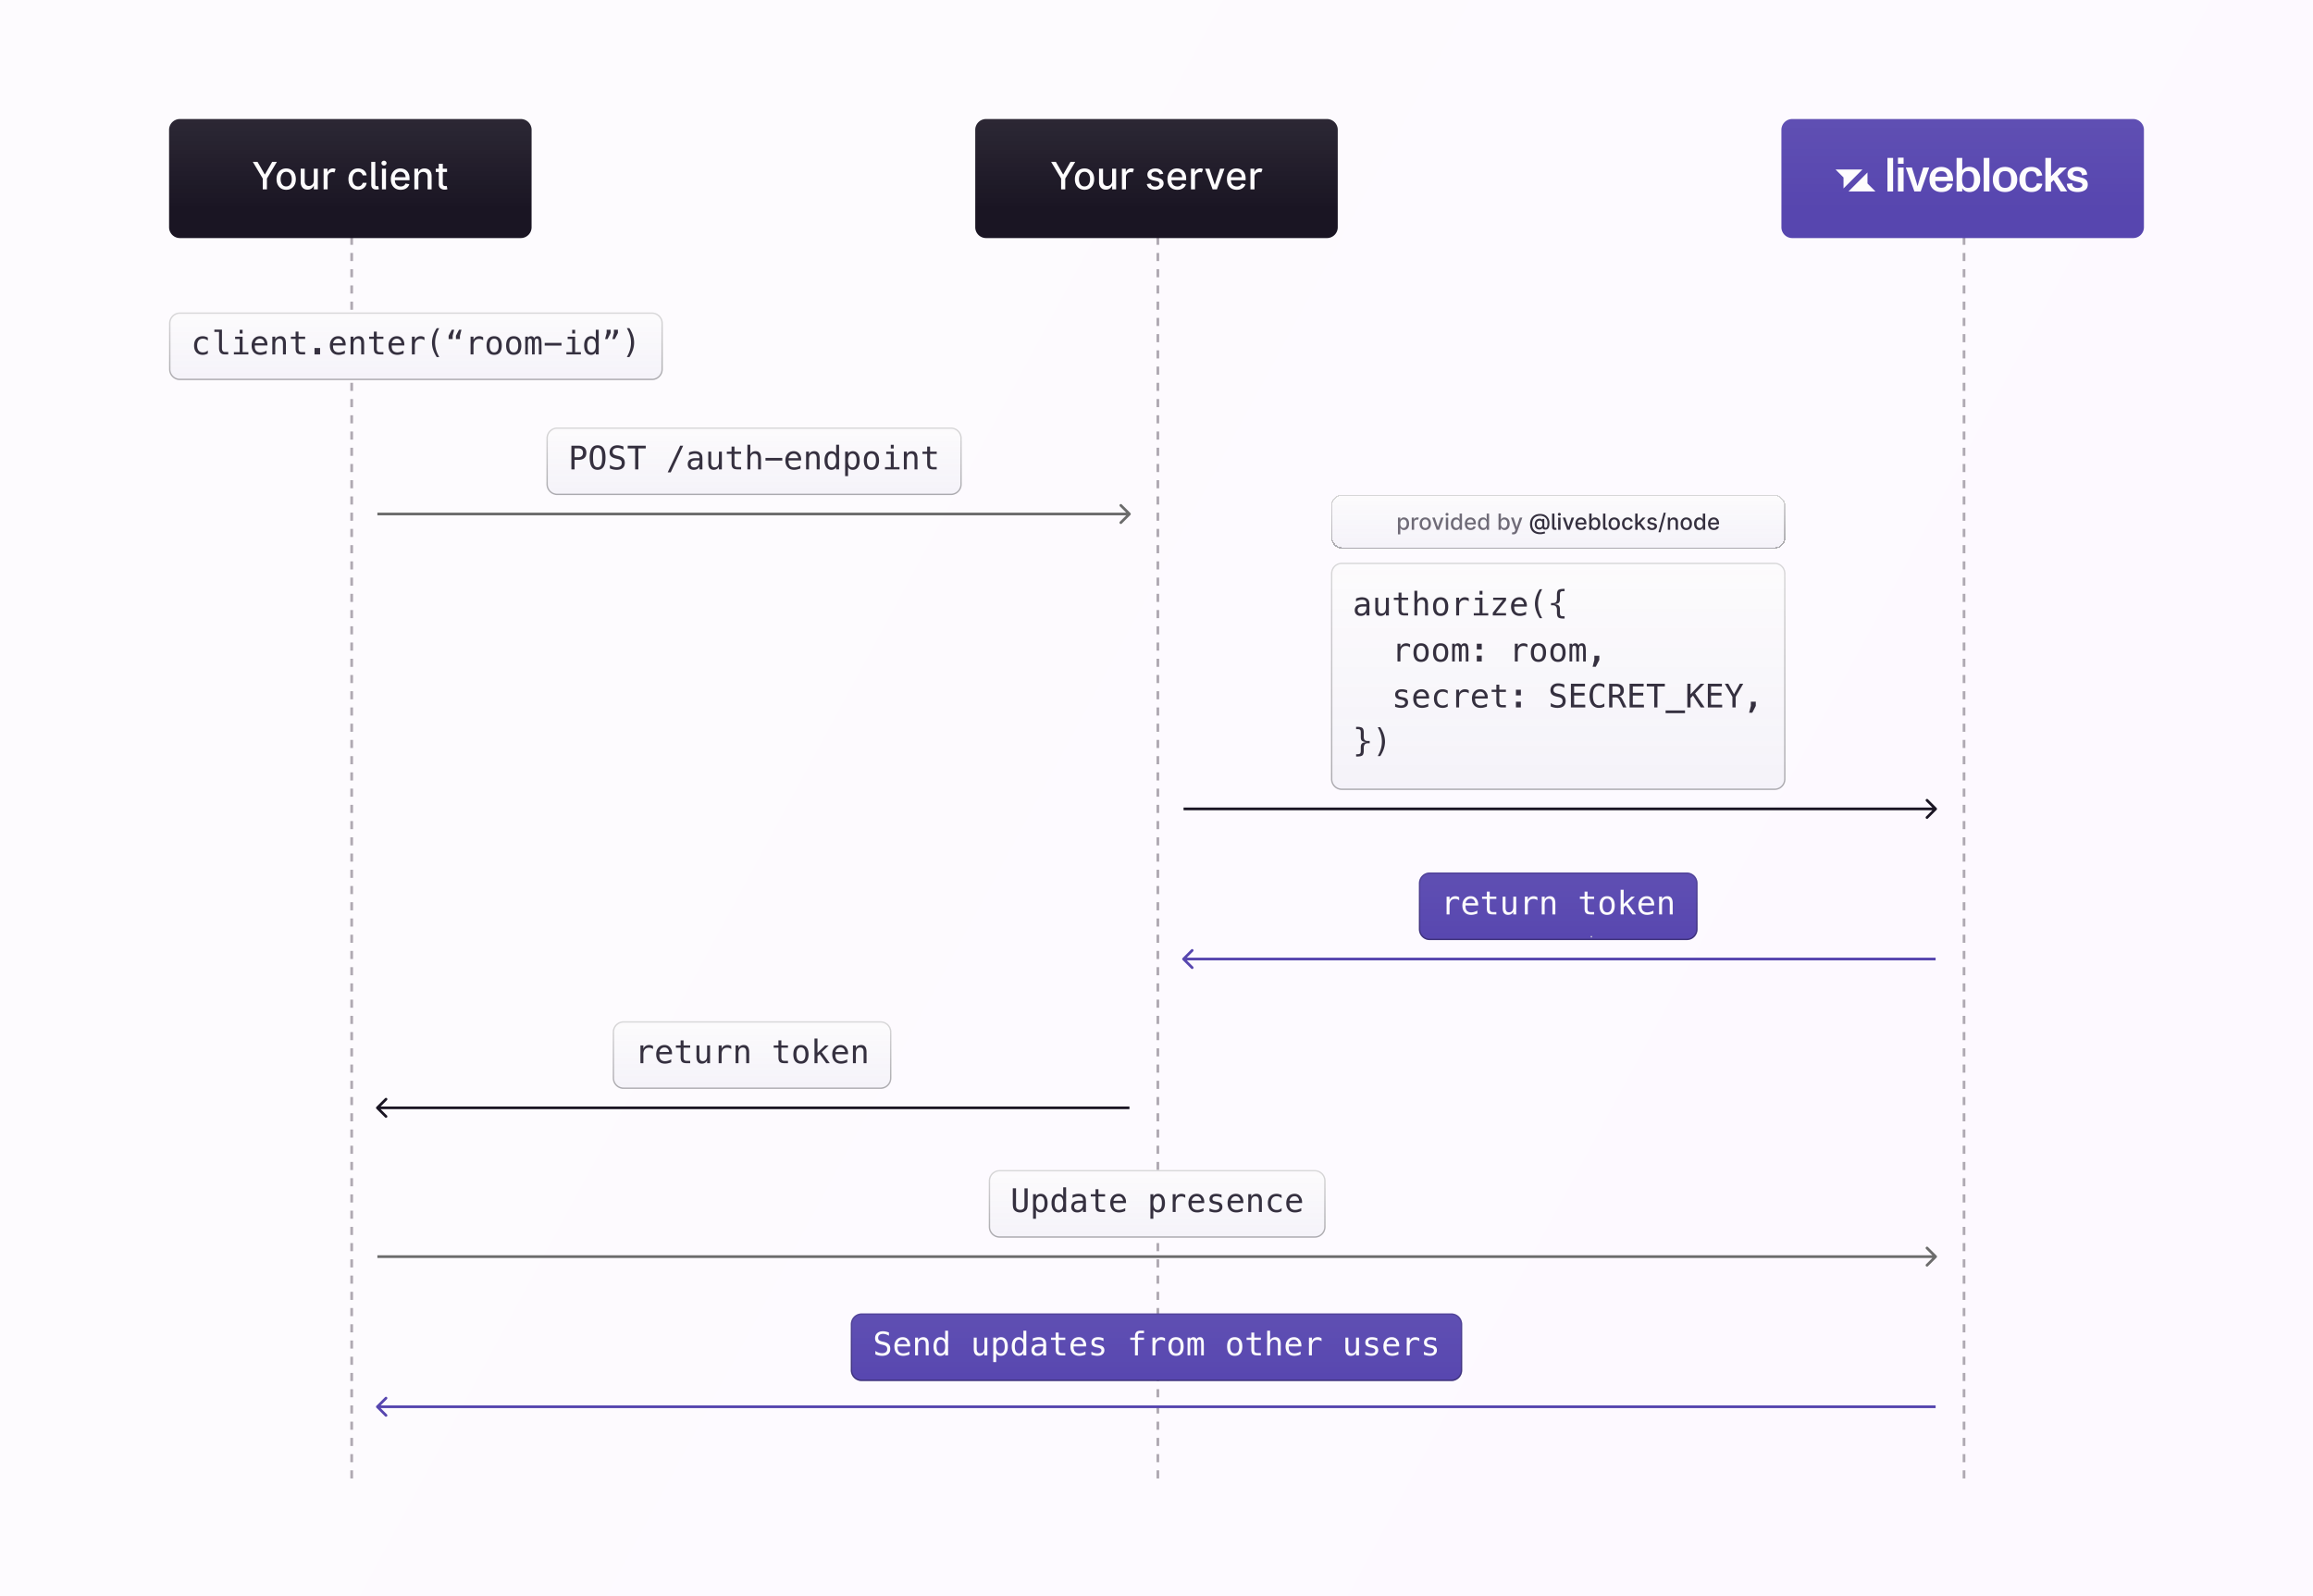 <svg width="1710" height="1180" viewBox="0 0 1710 1180" fill="none" xmlns="http://www.w3.org/2000/svg"><path fill="url(#a)" d="M0 0h1710v1180H0z"/><path fill="#fff" fill-opacity=".6" d="M0 0h1710v1180H0z"/><path d="M260 175v919M856 175v919M1452 175v919" stroke="#AFA9B2" stroke-width="2" stroke-dasharray="6 6"/><g filter="url(#b)"><path d="M385 86H133a8 8 0 0 0-8 8v72a8 8 0 0 0 8 8h252a8 8 0 0 0 8-8V94a8 8 0 0 0-8-8Z" fill="#1A1523"/><path d="M385 86H133a8 8 0 0 0-8 8v72a8 8 0 0 0 8 8h252a8 8 0 0 0 8-8V94a8 8 0 0 0-8-8Z" fill="url(#c)" fill-opacity=".08"/></g><g filter="url(#d)"><path d="M981 86H729a8 8 0 0 0-8 8v72a8 8 0 0 0 8 8h252a8 8 0 0 0 8-8V94a8 8 0 0 0-8-8Z" fill="#1A1523"/><path d="M981 86H729a8 8 0 0 0-8 8v72a8 8 0 0 0 8 8h252a8 8 0 0 0 8-8V94a8 8 0 0 0-8-8Z" fill="url(#e)" fill-opacity=".08"/></g><g filter="url(#f)"><path d="M1577 86h-252c-4.42 0-8 3.582-8 8v72a8 8 0 0 0 8 8h252a8 8 0 0 0 8-8V94c0-4.418-3.58-8-8-8Z" fill="#5746AF"/><path d="M1577 86h-252c-4.42 0-8 3.582-8 8v72a8 8 0 0 0 8 8h252a8 8 0 0 0 8-8V94c0-4.418-3.58-8-8-8Z" fill="url(#g)" fill-opacity=".05"/></g><g filter="url(#h)"><path d="M482 229H133a8 8 0 0 0-8 8v34a8 8 0 0 0 8 8h349a8 8 0 0 0 8-8v-34a8 8 0 0 0-8-8Z" fill="#FDFCFD"/><path d="M482 229H133a8 8 0 0 0-8 8v34a8 8 0 0 0 8 8h349a8 8 0 0 0 8-8v-34a8 8 0 0 0-8-8Z" fill="url(#i)" fill-opacity=".05"/><path d="M133 229.5h349a7.5 7.5 0 0 1 7.5 7.5v34a7.5 7.5 0 0 1-7.5 7.5H133a7.5 7.5 0 0 1-7.5-7.5v-34a7.5 7.5 0 0 1 7.5-7.5Z" stroke="url(#j)" stroke-opacity=".3"/></g><path d="M153.633 261.332a7.28 7.28 0 0 1-1.793.75 6.876 6.876 0 0 1-1.875.258c-2.031 0-3.621-.61-4.77-1.828-1.14-1.219-1.711-2.907-1.711-5.063 0-2.156.571-3.844 1.711-5.062 1.149-1.219 2.739-1.828 4.77-1.828a7 7 0 0 1 1.851.246 8.008 8.008 0 0 1 1.817.761v2.262c-.571-.508-1.145-.875-1.723-1.101-.57-.227-1.219-.34-1.945-.34-1.352 0-2.391.437-3.117 1.312-.727.875-1.09 2.125-1.09 3.75 0 1.617.363 2.867 1.09 3.75.734.875 1.773 1.313 3.117 1.313.75 0 1.422-.114 2.015-.34a5.108 5.108 0 0 0 1.653-1.078v2.238Zm10.453-4.078c0 .969.176 1.699.527 2.191.36.493.887.739 1.582.739h2.52V262h-2.731c-1.289 0-2.289-.41-3-1.23-.703-.829-1.054-2-1.054-3.516v-11.871h-3.457v-1.688h5.613v13.559Zm9.738-8.332h5.52v11.402h4.277V262H172.91v-1.676h4.277v-9.726h-3.363v-1.676Zm3.363-5.098h2.157v2.719h-2.157v-2.719Zm20.52 10.535v1.055h-9.34v.07c-.062 1.789.277 3.075 1.02 3.856.75.781 1.804 1.172 3.164 1.172.687 0 1.406-.11 2.156-.328.75-.219 1.551-.551 2.402-.996v2.144c-.82.336-1.613.586-2.379.75a9.936 9.936 0 0 1-2.203.258c-2.039 0-3.633-.61-4.781-1.828-1.148-1.227-1.723-2.914-1.723-5.063 0-2.094.563-3.765 1.688-5.015 1.125-1.25 2.625-1.875 4.5-1.875 1.672 0 2.988.566 3.949 1.699.969 1.133 1.484 2.5 1.547 4.101Zm-2.156-.632c-.094-.907-.426-1.688-.996-2.344-.563-.664-1.375-.996-2.438-.996-1.039 0-1.894.343-2.566 1.031-.672.687-1.039 1.461-1.102 2.32l7.102-.011Zm15.808.14V262h-2.168v-8.133c0-1.179-.207-2.047-.621-2.601-.414-.555-1.062-.832-1.945-.832-1.008 0-1.785.359-2.332 1.078-.539.711-.809 1.734-.809 3.07V262h-2.156v-13.125h2.156v1.969c.383-.75.903-1.317 1.559-1.699.656-.391 1.434-.586 2.332-.586 1.336 0 2.332.441 2.988 1.324.664.875.996 2.203.996 3.984Zm9.34-8.719v3.727h4.899v1.676h-4.899v7.125c0 .969.184 1.644.551 2.027.367.383 1.008.574 1.922.574h2.426V262h-2.637c-1.617 0-2.758-.324-3.422-.973-.664-.648-.996-1.765-.996-3.351v-7.125h-3.504v-1.676h3.504v-3.727h2.156Zm11.824 12.118h4.125V262h-4.125v-4.734Zm23.028-2.907v1.055h-9.34v.07c-.063 1.789.277 3.075 1.019 3.856.75.781 1.805 1.172 3.165 1.172.687 0 1.406-.11 2.156-.328.75-.219 1.551-.551 2.402-.996v2.144c-.82.336-1.613.586-2.379.75a9.943 9.943 0 0 1-2.203.258c-2.039 0-3.633-.61-4.781-1.828-1.149-1.227-1.723-2.914-1.723-5.063 0-2.094.563-3.765 1.688-5.015 1.125-1.25 2.625-1.875 4.5-1.875 1.672 0 2.988.566 3.949 1.699.969 1.133 1.484 2.5 1.547 4.101Zm-2.156-.632c-.094-.907-.426-1.688-.997-2.344-.562-.664-1.375-.996-2.437-.996-1.039 0-1.895.343-2.566 1.031-.672.687-1.04 1.461-1.102 2.32l7.102-.011Zm15.808.14V262h-2.168v-8.133c0-1.179-.207-2.047-.621-2.601-.414-.555-1.062-.832-1.945-.832-1.008 0-1.785.359-2.332 1.078-.539.711-.809 1.734-.809 3.07V262h-2.156v-13.125h2.156v1.969c.383-.75.902-1.317 1.559-1.699.656-.391 1.433-.586 2.332-.586 1.336 0 2.332.441 2.988 1.324.664.875.996 2.203.996 3.984Zm9.34-8.719v3.727h4.898v1.676h-4.898v7.125c0 .969.184 1.644.551 2.027.367.383 1.008.574 1.922.574h2.425V262h-2.636c-1.617 0-2.758-.324-3.422-.973-.664-.648-.996-1.765-.996-3.351v-7.125h-3.504v-1.676h3.504v-3.727h2.156Zm20.391 9.211v1.055h-9.34v.07c-.063 1.789.277 3.075 1.019 3.856.75.781 1.805 1.172 3.164 1.172.688 0 1.407-.11 2.157-.328.75-.219 1.55-.551 2.402-.996v2.144c-.82.336-1.613.586-2.379.75a9.943 9.943 0 0 1-2.203.258c-2.039 0-3.633-.61-4.781-1.828-1.149-1.227-1.723-2.914-1.723-5.063 0-2.094.562-3.765 1.688-5.015 1.124-1.25 2.624-1.875 4.5-1.875 1.671 0 2.988.566 3.949 1.699.968 1.133 1.484 2.5 1.547 4.101Zm-2.157-.632c-.093-.907-.425-1.688-.996-2.344-.562-.664-1.375-.996-2.437-.996-1.039 0-1.895.343-2.567 1.031-.672.687-1.039 1.461-1.101 2.32l7.101-.011Zm17.028-2.145a4.885 4.885 0 0 0-1.407-.785c-.476-.164-1-.246-1.57-.246-1.344 0-2.371.422-3.082 1.265-.711.844-1.066 2.063-1.066 3.657V262h-2.168v-13.125h2.168v2.566c.359-.929.91-1.64 1.652-2.132.75-.5 1.637-.75 2.66-.75.531 0 1.028.066 1.488.199.461.133.903.34 1.325.621v2.203Zm10.945-8.965c-1.039 1.781-1.816 3.559-2.332 5.332a19.241 19.241 0 0 0-.762 5.344c0 1.789.254 3.57.762 5.344.516 1.773 1.293 3.558 2.332 5.355h-1.875c-1.18-1.859-2.059-3.668-2.637-5.426-.578-1.765-.867-3.523-.867-5.273 0-1.742.289-3.496.867-5.262.578-1.765 1.457-3.57 2.637-5.414h1.875Zm15.27 8.051h-2.954v-2.426l2.297-4.476h1.805l-1.148 4.476v2.426Zm-5.379 0h-2.977v-2.426l2.332-4.476h1.793l-1.148 4.476v2.426Zm22.547.914a4.885 4.885 0 0 0-1.407-.785c-.476-.164-1-.246-1.57-.246-1.344 0-2.371.422-3.082 1.265-.711.844-1.067 2.063-1.067 3.657V262h-2.167v-13.125h2.167v2.566c.36-.929.911-1.64 1.653-2.132.75-.5 1.637-.75 2.66-.75.531 0 1.027.066 1.488.199.461.133.903.34 1.325.621v2.203Zm8.144-1.195c-1.094 0-1.922.425-2.484 1.277-.563.852-.844 2.113-.844 3.785 0 1.664.281 2.926.844 3.785.562.852 1.39 1.278 2.484 1.278 1.102 0 1.934-.426 2.496-1.278.563-.859.844-2.121.844-3.785 0-1.672-.281-2.933-.844-3.785-.562-.852-1.394-1.277-2.496-1.277Zm0-1.828c1.82 0 3.211.589 4.172 1.769.969 1.18 1.453 2.887 1.453 5.121 0 2.242-.48 3.953-1.441 5.133-.961 1.172-2.356 1.758-4.184 1.758-1.82 0-3.211-.586-4.172-1.758-.961-1.18-1.441-2.891-1.441-5.133 0-2.234.48-3.941 1.441-5.121.961-1.18 2.352-1.769 4.172-1.769Zm14.461 1.828c-1.094 0-1.922.425-2.484 1.277-.563.852-.844 2.113-.844 3.785 0 1.664.281 2.926.844 3.785.562.852 1.39 1.278 2.484 1.278 1.102 0 1.934-.426 2.496-1.278.563-.859.844-2.121.844-3.785 0-1.672-.281-2.933-.844-3.785-.562-.852-1.394-1.277-2.496-1.277Zm0-1.828c1.82 0 3.211.589 4.172 1.769.969 1.18 1.453 2.887 1.453 5.121 0 2.242-.48 3.953-1.441 5.133-.961 1.172-2.356 1.758-4.184 1.758-1.82 0-3.211-.586-4.172-1.758-.961-1.18-1.441-2.891-1.441-5.133 0-2.234.48-3.941 1.441-5.121.961-1.18 2.352-1.769 4.172-1.769Zm15.164 1.652c.266-.563.602-.977 1.008-1.242.414-.274.91-.41 1.488-.41 1.055 0 1.797.41 2.227 1.23.437.813.656 2.348.656 4.606V262h-1.969v-7.512c0-1.851-.105-3-.316-3.445-.203-.453-.578-.68-1.125-.68-.625 0-1.055.242-1.289.727-.227.476-.34 1.609-.34 3.398V262h-1.969v-7.512c0-1.875-.113-3.031-.34-3.468-.218-.438-.617-.657-1.195-.657-.57 0-.969.242-1.195.727-.219.476-.328 1.609-.328 3.398V262h-1.958v-13.125h1.958V250c.257-.469.578-.824.96-1.066.391-.25.832-.375 1.325-.375.593 0 1.086.136 1.476.41.399.273.707.687.926 1.242Zm7.734 3.305h12.422v1.98h-12.422v-1.98Zm16.969-4.594h5.52v11.402h4.277V262h-10.711v-1.676h4.277v-9.726h-3.363v-1.676Zm3.363-5.098h2.157v2.719h-2.157v-2.719Zm17.45 6.727v-6.785h2.156V262h-2.156v-1.652c-.36.648-.84 1.144-1.442 1.488-.593.336-1.281.504-2.062.504-1.586 0-2.836-.613-3.75-1.84-.907-1.234-1.36-2.934-1.36-5.098 0-2.132.457-3.804 1.371-5.015.915-1.219 2.161-1.828 3.739-1.828.789 0 1.484.171 2.086.515a3.55 3.55 0 0 1 1.418 1.477Zm-6.34 4.898c0 1.672.265 2.934.797 3.785.531.852 1.316 1.278 2.355 1.278s1.828-.43 2.367-1.289c.547-.86.821-2.118.821-3.774 0-1.664-.274-2.922-.821-3.773-.539-.86-1.328-1.289-2.367-1.289s-1.824.425-2.355 1.277c-.532.852-.797 2.113-.797 3.785Zm19.746-11.683h2.953v2.414l-2.309 4.488h-1.793l1.149-4.488v-2.414Zm-5.379 0h2.953v2.414l-2.297 4.488h-1.804l1.148-4.488v-2.414Zm14.918-1.149h1.875c1.18 1.844 2.059 3.649 2.637 5.414.578 1.766.867 3.52.867 5.262 0 1.758-.289 3.519-.867 5.285-.578 1.766-1.457 3.57-2.637 5.414h-1.875c1.039-1.812 1.812-3.605 2.32-5.379a18.96 18.96 0 0 0 .774-5.32c0-1.781-.258-3.559-.774-5.332-.508-1.773-1.281-3.555-2.32-5.344Z" fill="#35303F"/><g filter="url(#k)"><path d="M703 314H412a8 8 0 0 0-8 8v34a8 8 0 0 0 8 8h291a8 8 0 0 0 8-8v-34a8 8 0 0 0-8-8Z" fill="#FDFCFD"/><path d="M703 314H412a8 8 0 0 0-8 8v34a8 8 0 0 0 8 8h291a8 8 0 0 0 8-8v-34a8 8 0 0 0-8-8Z" fill="url(#l)" fill-opacity=".05"/><path d="M412 314.5h291a7.5 7.5 0 0 1 7.5 7.5v34a7.5 7.5 0 0 1-7.5 7.5H412a7.5 7.5 0 0 1-7.5-7.5v-34a7.5 7.5 0 0 1 7.5-7.5Z" stroke="url(#m)" stroke-opacity=".3"/></g><path d="M424.797 331.449v6.574h2.742c1.094 0 1.945-.289 2.555-.867.617-.578.926-1.386.926-2.426 0-1.039-.305-1.843-.915-2.414-.609-.578-1.464-.867-2.566-.867h-2.742Zm-2.367-1.945h5.109c1.953 0 3.434.445 4.441 1.336 1.008.883 1.512 2.18 1.512 3.89 0 1.727-.504 3.032-1.512 3.915-1 .882-2.48 1.324-4.441 1.324h-2.742V347h-2.367v-17.496Zm22.758 8.766c0-2.571-.266-4.407-.797-5.508-.524-1.102-1.387-1.653-2.59-1.653-1.196 0-2.059.551-2.59 1.653-.523 1.101-.785 2.937-.785 5.508 0 2.562.262 4.394.785 5.496.531 1.101 1.394 1.652 2.59 1.652 1.203 0 2.066-.547 2.59-1.641.531-1.101.797-2.937.797-5.507Zm2.472 0c0 3.046-.484 5.32-1.453 6.82-.961 1.5-2.43 2.25-4.406 2.25-1.977 0-3.446-.746-4.406-2.238-.961-1.493-1.442-3.77-1.442-6.832 0-3.055.481-5.332 1.442-6.832.968-1.5 2.437-2.25 4.406-2.25 1.976 0 3.445.75 4.406 2.25.969 1.5 1.453 3.777 1.453 6.832Zm13.242-8.168v2.402a9.287 9.287 0 0 0-2.168-1.043 6.997 6.997 0 0 0-2.179-.352c-1.117 0-2 .262-2.649.786-.648.515-.972 1.214-.972 2.097 0 .774.211 1.363.632 1.77.43.406 1.227.746 2.391 1.019l1.242.281c1.641.383 2.836.985 3.586 1.805.75.821 1.125 1.938 1.125 3.352 0 1.664-.515 2.933-1.547 3.808-1.031.875-2.531 1.313-4.5 1.313-.82 0-1.644-.09-2.472-.27a13.46 13.46 0 0 1-2.496-.785v-2.519c.898.57 1.746.988 2.543 1.254a7.708 7.708 0 0 0 2.425.398c1.196 0 2.125-.266 2.789-.797.664-.539.996-1.289.996-2.25 0-.875-.23-1.543-.691-2.004-.453-.461-1.246-.816-2.379-1.066l-1.266-.293c-1.624-.367-2.804-.922-3.539-1.664-.734-.742-1.101-1.739-1.101-2.989 0-1.562.523-2.812 1.57-3.75 1.055-.945 2.453-1.417 4.196-1.417.671 0 1.378.078 2.121.234a15.38 15.38 0 0 1 2.343.68Zm3.153-.598h13.347v1.992h-5.472V347h-2.379v-15.504h-5.496v-1.992Zm38.789 0h2.226l-9.211 19.723h-2.238l9.223-19.723Zm12.269 10.898h-.715c-1.257 0-2.207.223-2.847.668-.633.438-.949 1.094-.949 1.969 0 .789.238 1.402.714 1.84.477.437 1.137.656 1.981.656 1.187 0 2.121-.41 2.801-1.23.679-.828 1.023-1.969 1.031-3.422v-.481h-2.016Zm4.184-.89V347h-2.168v-1.945c-.461.781-1.043 1.359-1.746 1.734-.695.367-1.543.551-2.543.551-1.336 0-2.402-.375-3.199-1.125-.797-.758-1.196-1.77-1.196-3.035 0-1.461.489-2.571 1.465-3.328.985-.758 2.426-1.137 4.324-1.137h2.895v-.34c-.008-1.047-.274-1.805-.797-2.273-.523-.477-1.359-.715-2.508-.715a8.19 8.19 0 0 0-2.226.316c-.75.211-1.481.52-2.192.926v-2.156a14.554 14.554 0 0 1 2.285-.68 10.266 10.266 0 0 1 2.133-.234c1.086 0 2.012.16 2.778.48.773.32 1.398.801 1.875 1.441.296.391.507.875.632 1.454.125.57.188 1.429.188 2.578Zm4.336 2.519v-8.133h2.156v8.133c0 1.18.207 2.047.621 2.602.422.555 1.07.832 1.945.832 1.016 0 1.793-.356 2.333-1.067.539-.718.808-1.746.808-3.082v-7.418h2.168V347h-2.168v-1.969c-.383.758-.906 1.332-1.57 1.723-.656.391-1.426.586-2.309.586-1.344 0-2.344-.438-3-1.313-.656-.882-.984-2.215-.984-3.996Zm19.371-11.883v3.727h4.898v1.676h-4.898v7.125c0 .969.184 1.644.551 2.027.367.383 1.007.574 1.922.574h2.425V347h-2.636c-1.618 0-2.758-.324-3.422-.973-.664-.648-.996-1.765-.996-3.351v-7.125h-3.504v-1.676h3.504v-3.727h2.156Zm19.582 8.719V347h-2.168v-8.133c0-1.179-.207-2.047-.621-2.601-.414-.555-1.063-.832-1.945-.832-1.008 0-1.786.359-2.332 1.078-.54.711-.809 1.734-.809 3.07V347h-2.156v-18.234h2.156v7.078c.383-.75.902-1.317 1.559-1.699.656-.391 1.433-.586 2.332-.586 1.336 0 2.332.441 2.988 1.324.664.875.996 2.203.996 3.984Zm3.34-.351h12.422v1.98h-12.422v-1.98Zm26.39.843v1.055h-9.339v.07c-.063 1.789.277 3.075 1.019 3.856.75.781 1.805 1.172 3.164 1.172a7.72 7.72 0 0 0 2.156-.328c.75-.219 1.551-.551 2.403-.996v2.144c-.821.336-1.614.586-2.379.75a9.943 9.943 0 0 1-2.203.258c-2.039 0-3.633-.61-4.782-1.828-1.148-1.227-1.722-2.914-1.722-5.063 0-2.094.562-3.765 1.687-5.015 1.125-1.25 2.625-1.875 4.5-1.875 1.672 0 2.989.566 3.95 1.699.968 1.133 1.484 2.5 1.546 4.101Zm-2.156-.632c-.094-.907-.426-1.688-.996-2.344-.562-.664-1.375-.996-2.437-.996-1.039 0-1.895.343-2.567 1.031-.672.687-1.039 1.461-1.101 2.32l7.101-.011Zm15.809.14V347h-2.168v-8.133c0-1.179-.207-2.047-.621-2.601-.414-.555-1.063-.832-1.946-.832-1.007 0-1.785.359-2.332 1.078-.539.711-.808 1.734-.808 3.07V347h-2.156v-13.125h2.156v1.969c.383-.75.902-1.317 1.558-1.699.657-.391 1.434-.586 2.332-.586 1.336 0 2.332.441 2.989 1.324.664.875.996 2.203.996 3.984Zm12.199-3.316v-6.785h2.156V347h-2.156v-1.652a3.783 3.783 0 0 1-1.441 1.488c-.594.336-1.282.504-2.063.504-1.586 0-2.836-.613-3.75-1.84-.906-1.234-1.359-2.934-1.359-5.098 0-2.132.457-3.804 1.371-5.015.914-1.219 2.16-1.828 3.738-1.828.789 0 1.484.171 2.086.515.602.336 1.074.828 1.418 1.477Zm-6.34 4.898c0 1.672.266 2.934.797 3.785.531.852 1.316 1.278 2.355 1.278 1.04 0 1.829-.43 2.368-1.289.547-.86.82-2.118.82-3.774 0-1.664-.273-2.922-.82-3.773-.539-.86-1.328-1.289-2.368-1.289-1.039 0-1.824.425-2.355 1.277-.531.852-.797 2.113-.797 3.785Zm15.141 4.899v6.644h-2.168v-18.117h2.168v1.676c.359-.649.836-1.141 1.429-1.477.602-.344 1.293-.515 2.075-.515 1.586 0 2.828.613 3.726 1.839.906 1.227 1.36 2.926 1.36 5.098 0 2.133-.454 3.809-1.36 5.027-.906 1.211-2.148 1.817-3.726 1.817-.797 0-1.496-.168-2.098-.504a3.643 3.643 0 0 1-1.406-1.488Zm6.328-4.899c0-1.672-.266-2.933-.797-3.785-.523-.852-1.305-1.277-2.344-1.277-1.047 0-1.84.429-2.379 1.289-.539.851-.808 2.109-.808 3.773 0 1.656.269 2.914.808 3.774.539.859 1.332 1.289 2.379 1.289 1.039 0 1.821-.426 2.344-1.278.531-.851.797-2.113.797-3.785Zm10.957-5.062c-1.094 0-1.922.425-2.484 1.277-.563.852-.844 2.113-.844 3.785 0 1.664.281 2.926.844 3.785.562.852 1.39 1.278 2.484 1.278 1.101 0 1.934-.426 2.496-1.278.562-.859.844-2.121.844-3.785 0-1.672-.282-2.933-.844-3.785-.562-.852-1.395-1.277-2.496-1.277Zm0-1.828c1.82 0 3.211.589 4.172 1.769.969 1.18 1.453 2.887 1.453 5.121 0 2.242-.481 3.953-1.441 5.133-.961 1.172-2.356 1.758-4.184 1.758-1.82 0-3.211-.586-4.172-1.758-.961-1.18-1.441-2.891-1.441-5.133 0-2.234.48-3.941 1.441-5.121.961-1.18 2.352-1.769 4.172-1.769Zm10.945.363h5.52v11.402h4.277V347h-10.711v-1.676h4.277v-9.726h-3.363v-1.676Zm3.363-5.098h2.157v2.719h-2.157v-2.719Zm19.711 10.043V347h-2.168v-8.133c0-1.179-.207-2.047-.621-2.601-.414-.555-1.062-.832-1.945-.832-1.008 0-1.785.359-2.332 1.078-.539.711-.809 1.734-.809 3.07V347h-2.156v-13.125h2.156v1.969c.383-.75.903-1.317 1.559-1.699.656-.391 1.434-.586 2.332-.586 1.336 0 2.332.441 2.988 1.324.664.875.996 2.203.996 3.984Zm9.34-8.719v3.727h4.899v1.676h-4.899v7.125c0 .969.184 1.644.551 2.027.367.383 1.008.574 1.922.574h2.426V347h-2.637c-1.617 0-2.758-.324-3.422-.973-.664-.648-.996-1.765-.996-3.351v-7.125h-3.504v-1.676h3.504v-3.727h2.156Z" fill="#35303F"/><g filter="url(#n)"><path d="M651 753H461a8 8 0 0 0-8 8v34a8 8 0 0 0 8 8h190a8 8 0 0 0 8-8v-34a8 8 0 0 0-8-8Z" fill="#FDFCFD"/><path d="M651 753H461a8 8 0 0 0-8 8v34a8 8 0 0 0 8 8h190a8 8 0 0 0 8-8v-34a8 8 0 0 0-8-8Z" fill="url(#o)" fill-opacity=".05"/><path d="M461 753.5h190a7.5 7.5 0 0 1 7.5 7.5v34a7.5 7.5 0 0 1-7.5 7.5H461a7.5 7.5 0 0 1-7.5-7.5v-34a7.5 7.5 0 0 1 7.5-7.5Z" stroke="url(#p)" stroke-opacity=".3"/></g><path d="M482.77 775.582a4.885 4.885 0 0 0-1.407-.785c-.476-.164-1-.246-1.57-.246-1.344 0-2.371.422-3.082 1.265-.711.844-1.066 2.063-1.066 3.657V786h-2.168v-13.125h2.168v2.566c.359-.929.91-1.64 1.652-2.132.75-.5 1.637-.75 2.66-.75.531 0 1.027.066 1.488.199.461.133.903.34 1.325.621v2.203Zm14.05 2.777v1.055h-9.34v.07c-.062 1.789.278 3.075 1.02 3.856.75.781 1.805 1.172 3.164 1.172a7.72 7.72 0 0 0 2.156-.328c.75-.219 1.551-.551 2.403-.996v2.144c-.821.336-1.614.586-2.379.75a9.943 9.943 0 0 1-2.203.258c-2.039 0-3.633-.61-4.782-1.828-1.148-1.227-1.722-2.914-1.722-5.063 0-2.094.562-3.765 1.687-5.015 1.125-1.25 2.625-1.875 4.5-1.875 1.672 0 2.988.566 3.949 1.699.969 1.133 1.485 2.5 1.547 4.101Zm-2.156-.632c-.094-.907-.426-1.688-.996-2.344-.563-.664-1.375-.996-2.438-.996-1.039 0-1.894.343-2.566 1.031-.672.687-1.039 1.461-1.102 2.32l7.102-.011Zm10.688-8.579v3.727h4.898v1.676h-4.898v7.125c0 .969.183 1.644.55 2.027.368.383 1.008.574 1.922.574h2.426V786h-2.637c-1.617 0-2.758-.324-3.422-.973-.664-.648-.996-1.765-.996-3.351v-7.125h-3.504v-1.676h3.504v-3.727h2.157Zm9.55 11.883v-8.133h2.157v8.133c0 1.18.207 2.047.621 2.602.422.555 1.07.832 1.945.832 1.016 0 1.793-.356 2.332-1.067.539-.718.809-1.746.809-3.082v-7.418h2.168V786h-2.168v-1.969c-.383.758-.907 1.332-1.571 1.723-.656.391-1.425.586-2.308.586-1.344 0-2.344-.438-3-1.313-.657-.882-.985-2.215-.985-3.996Zm25.711-5.449a4.88 4.88 0 0 0-1.406-.785 4.8 4.8 0 0 0-1.57-.246c-1.344 0-2.371.422-3.082 1.265-.711.844-1.067 2.063-1.067 3.657V786h-2.168v-13.125h2.168v2.566c.36-.929.91-1.64 1.653-2.132.75-.5 1.636-.75 2.66-.75.531 0 1.027.066 1.488.199.461.133.902.34 1.324.621v2.203Zm13.242 2.285V786h-2.167v-8.133c0-1.179-.208-2.047-.622-2.601-.414-.555-1.062-.832-1.945-.832-1.008 0-1.785.359-2.332 1.078-.539.711-.809 1.734-.809 3.07V786h-2.156v-13.125h2.156v1.969c.383-.75.903-1.317 1.559-1.699.656-.391 1.434-.586 2.332-.586 1.336 0 2.332.441 2.988 1.324.664.875.996 2.203.996 3.984Zm23.801-8.719v3.727h4.899v1.676h-4.899v7.125c0 .969.184 1.644.551 2.027.367.383 1.008.574 1.922.574h2.426V786h-2.637c-1.617 0-2.758-.324-3.422-.973-.664-.648-.996-1.765-.996-3.351v-7.125h-3.504v-1.676h3.504v-3.727h2.156Zm14.485 5.239c-1.094 0-1.922.425-2.485 1.277-.562.852-.844 2.113-.844 3.785 0 1.664.282 2.926.844 3.785.563.852 1.391 1.278 2.485 1.278 1.101 0 1.933-.426 2.496-1.278.562-.859.843-2.121.843-3.785 0-1.672-.281-2.933-.843-3.785-.563-.852-1.395-1.277-2.496-1.277Zm0-1.828c1.82 0 3.211.589 4.171 1.769.969 1.18 1.454 2.887 1.454 5.121 0 2.242-.481 3.953-1.442 5.133-.961 1.172-2.355 1.758-4.183 1.758-1.821 0-3.211-.586-4.172-1.758-.961-1.18-1.442-2.891-1.442-5.133 0-2.234.481-3.941 1.442-5.121.961-1.18 2.351-1.769 4.172-1.769Zm10.007-4.793h2.227v10.558l5.66-5.449h2.625l-5.168 4.945 5.977 8.18h-2.637l-4.852-6.773-1.605 1.511V786h-2.227v-18.234Zm24.821 10.593v1.055h-9.34v.07c-.063 1.789.277 3.075 1.019 3.856.75.781 1.805 1.172 3.164 1.172.688 0 1.407-.11 2.157-.328.75-.219 1.551-.551 2.402-.996v2.144c-.82.336-1.613.586-2.379.75a9.943 9.943 0 0 1-2.203.258c-2.039 0-3.633-.61-4.781-1.828-1.149-1.227-1.723-2.914-1.723-5.063 0-2.094.563-3.765 1.688-5.015 1.125-1.25 2.625-1.875 4.5-1.875 1.672 0 2.988.566 3.949 1.699.969 1.133 1.484 2.5 1.547 4.101Zm-2.157-.632c-.093-.907-.425-1.688-.996-2.344-.562-.664-1.375-.996-2.437-.996-1.039 0-1.895.343-2.567 1.031-.671.687-1.039 1.461-1.101 2.32l7.101-.011Zm15.809.14V786h-2.168v-8.133c0-1.179-.207-2.047-.621-2.601-.414-.555-1.062-.832-1.945-.832-1.008 0-1.785.359-2.332 1.078-.539.711-.809 1.734-.809 3.07V786h-2.156v-13.125h2.156v1.969c.383-.75.902-1.317 1.559-1.699.656-.391 1.433-.586 2.332-.586 1.336 0 2.332.441 2.988 1.324.664.875.996 2.203.996 3.984Z" fill="#35303F"/><g filter="url(#q)"><path d="M1247 643h-190a8 8 0 0 0-8 8v34a8 8 0 0 0 8 8h190a8 8 0 0 0 8-8v-34a8 8 0 0 0-8-8Z" fill="#5746AF"/><path d="M1247 643h-190a8 8 0 0 0-8 8v34a8 8 0 0 0 8 8h190a8 8 0 0 0 8-8v-34a8 8 0 0 0-8-8Z" fill="url(#r)" fill-opacity=".05"/><path d="M1057 643.5h190c4.14 0 7.5 3.358 7.5 7.5v34c0 4.142-3.36 7.5-7.5 7.5h-190c-4.14 0-7.5-3.358-7.5-7.5v-34c0-4.142 3.36-7.5 7.5-7.5Z" stroke="url(#s)" stroke-opacity=".3"/></g><path d="M1078.77 665.582a4.848 4.848 0 0 0-1.41-.785 4.77 4.77 0 0 0-1.57-.246c-1.34 0-2.37.422-3.08 1.265-.71.844-1.06 2.063-1.06 3.657V676h-2.17v-13.125h2.17v2.566c.35-.929.91-1.64 1.65-2.132.75-.5 1.63-.75 2.66-.75.53 0 1.02.066 1.49.199.46.133.9.34 1.32.621v2.203Zm14.05 2.777v1.055h-9.34v.07c-.06 1.789.28 3.075 1.02 3.856.75.781 1.81 1.172 3.16 1.172.69 0 1.41-.11 2.16-.328.75-.219 1.55-.551 2.4-.996v2.144c-.82.336-1.61.586-2.38.75a9.87 9.87 0 0 1-2.2.258c-2.04 0-3.63-.61-4.78-1.828-1.15-1.227-1.72-2.914-1.72-5.063 0-2.094.56-3.765 1.68-5.015 1.13-1.25 2.63-1.875 4.5-1.875 1.68 0 2.99.566 3.95 1.699.97 1.133 1.49 2.5 1.55 4.101Zm-2.16-.632c-.09-.907-.42-1.688-.99-2.344-.56-.664-1.38-.996-2.44-.996-1.04 0-1.89.343-2.57 1.031-.67.687-1.03 1.461-1.1 2.32l7.1-.011Zm10.69-8.579v3.727h4.9v1.676h-4.9v7.125c0 .969.19 1.644.55 2.027.37.383 1.01.574 1.92.574h2.43V676h-2.64c-1.61 0-2.75-.324-3.42-.973-.66-.648-.99-1.765-.99-3.351v-7.125h-3.51v-1.676h3.51v-3.727h2.15Zm9.55 11.883v-8.133h2.16v8.133c0 1.18.21 2.047.62 2.602.42.555 1.07.832 1.95.832 1.01 0 1.79-.356 2.33-1.067.54-.718.81-1.746.81-3.082v-7.418h2.16V676h-2.16v-1.969c-.39.758-.91 1.332-1.57 1.723s-1.43.586-2.31.586c-1.35 0-2.35-.438-3-1.313-.66-.882-.99-2.215-.99-3.996Zm25.71-5.449a4.933 4.933 0 0 0-1.4-.785c-.48-.164-1-.246-1.57-.246-1.35 0-2.37.422-3.09 1.265-.71.844-1.06 2.063-1.06 3.657V676h-2.17v-13.125h2.17v2.566c.36-.929.91-1.64 1.65-2.132.75-.5 1.64-.75 2.66-.75.53 0 1.03.066 1.49.199.46.133.9.34 1.32.621v2.203Zm13.25 2.285V676h-2.17v-8.133c0-1.179-.21-2.047-.62-2.601-.42-.555-1.07-.832-1.95-.832-1.01 0-1.78.359-2.33 1.078-.54.711-.81 1.734-.81 3.07V676h-2.16v-13.125h2.16v1.969c.38-.75.9-1.317 1.56-1.699.66-.391 1.43-.586 2.33-.586 1.34 0 2.33.441 2.99 1.324.66.875 1 2.203 1 3.984Zm23.8-8.719v3.727h4.89v1.676h-4.89v7.125c0 .969.18 1.644.55 2.027.36.383 1 .574 1.92.574h2.42V676h-2.63c-1.62 0-2.76-.324-3.42-.973-.67-.648-1-1.765-1-3.351v-7.125h-3.5v-1.676h3.5v-3.727h2.16Zm14.48 5.239c-1.09 0-1.92.425-2.48 1.277-.57.852-.85 2.113-.85 3.785 0 1.664.28 2.926.85 3.785.56.852 1.39 1.278 2.48 1.278 1.1 0 1.93-.426 2.5-1.278.56-.859.84-2.121.84-3.785 0-1.672-.28-2.933-.84-3.785-.57-.852-1.4-1.277-2.5-1.277Zm0-1.828c1.82 0 3.21.589 4.17 1.769.97 1.18 1.46 2.887 1.46 5.121 0 2.242-.48 3.953-1.45 5.133-.96 1.172-2.35 1.758-4.18 1.758-1.82 0-3.21-.586-4.17-1.758-.96-1.18-1.44-2.891-1.44-5.133 0-2.234.48-3.941 1.44-5.121.96-1.18 2.35-1.769 4.17-1.769Zm10.01-4.793h2.23v10.558l5.66-5.449h2.62l-5.17 4.945 5.98 8.18h-2.64l-4.85-6.773-1.6 1.511V676h-2.23v-18.234Zm24.82 10.593v1.055h-9.34v.07c-.06 1.789.28 3.075 1.02 3.856.75.781 1.8 1.172 3.16 1.172.69 0 1.41-.11 2.16-.328.75-.219 1.55-.551 2.4-.996v2.144c-.82.336-1.61.586-2.38.75-.76.172-1.49.258-2.2.258-2.04 0-3.63-.61-4.78-1.828-1.15-1.227-1.72-2.914-1.72-5.063 0-2.094.56-3.765 1.68-5.015 1.13-1.25 2.63-1.875 4.5-1.875 1.67 0 2.99.566 3.95 1.699.97 1.133 1.49 2.5 1.55 4.101Zm-2.16-.632c-.09-.907-.42-1.688-.99-2.344-.57-.664-1.38-.996-2.44-.996-1.04 0-1.9.343-2.57 1.031-.67.687-1.04 1.461-1.1 2.32l7.1-.011Zm15.81.14V676h-2.17v-8.133c0-1.179-.2-2.047-.62-2.601-.41-.555-1.06-.832-1.94-.832-1.01 0-1.79.359-2.34 1.078-.53.711-.8 1.734-.8 3.07V676h-2.16v-13.125h2.16v1.969c.38-.75.9-1.317 1.55-1.699.66-.391 1.44-.586 2.34-.586 1.33 0 2.33.441 2.98 1.324.67.875 1 2.203 1 3.984Z" fill="#FDFCFD"/><g filter="url(#t)"><path d="M1312 414H992a8 8 0 0 0-8 8v152a8 8 0 0 0 8 8h320a8 8 0 0 0 8-8V422a8 8 0 0 0-8-8Z" fill="#FDFCFD"/><path d="M1312 414H992a8 8 0 0 0-8 8v152a8 8 0 0 0 8 8h320a8 8 0 0 0 8-8V422a8 8 0 0 0-8-8Z" fill="url(#u)" fill-opacity=".05"/><path d="M992 414.5h320c4.14 0 7.5 3.358 7.5 7.5v152c0 4.142-3.36 7.5-7.5 7.5H992a7.5 7.5 0 0 1-7.5-7.5V422a7.5 7.5 0 0 1 7.5-7.5Z" stroke="url(#v)" stroke-opacity=".3"/></g><path d="M1008.23 448.402h-.72c-1.26 0-2.2.223-2.85.668-.63.438-.94 1.094-.94 1.969 0 .789.23 1.402.71 1.84.48.437 1.14.656 1.98.656 1.19 0 2.12-.41 2.8-1.23.68-.828 1.02-1.969 1.03-3.422v-.481h-2.01Zm4.18-.89V455h-2.17v-1.945c-.46.781-1.04 1.359-1.74 1.734-.7.367-1.55.551-2.55.551-1.33 0-2.4-.375-3.2-1.125-.79-.758-1.19-1.77-1.19-3.035 0-1.461.49-2.571 1.46-3.328.99-.758 2.43-1.137 4.33-1.137h2.89v-.34c-.01-1.047-.27-1.805-.79-2.273-.53-.477-1.36-.715-2.51-.715-.74 0-1.48.105-2.23.316a9.69 9.69 0 0 0-2.19.926v-2.156c.8-.305 1.56-.532 2.29-.68a10.18 10.18 0 0 1 2.13-.234c1.08 0 2.01.16 2.78.48.77.32 1.39.801 1.87 1.441.3.391.51.875.63 1.454.13.57.19 1.429.19 2.578Zm4.34 2.519v-8.133h2.15v8.133c0 1.18.21 2.047.62 2.602.43.555 1.07.832 1.95.832 1.01 0 1.79-.356 2.33-1.067.54-.718.81-1.746.81-3.082v-7.418h2.17V455h-2.17v-1.969c-.38.758-.91 1.332-1.57 1.723s-1.43.586-2.31.586c-1.34 0-2.34-.438-3-1.313-.66-.882-.98-2.215-.98-3.996Zm19.37-11.883v3.727h4.9v1.676h-4.9v7.125c0 .969.18 1.644.55 2.027.37.383 1.01.574 1.92.574h2.43V455h-2.64c-1.62 0-2.76-.324-3.42-.973-.67-.648-1-1.765-1-3.351v-7.125h-3.5v-1.676h3.5v-3.727h2.16Zm19.58 8.719V455h-2.17v-8.133c0-1.179-.21-2.047-.62-2.601-.41-.555-1.06-.832-1.94-.832-1.01 0-1.79.359-2.34 1.078-.54.711-.81 1.734-.81 3.07V455h-2.15v-18.234h2.15v7.078c.39-.75.91-1.317 1.56-1.699.66-.391 1.44-.586 2.34-.586 1.33 0 2.33.441 2.98 1.324.67.875 1 2.203 1 3.984Zm9.36-3.48c-1.09 0-1.92.425-2.48 1.277-.56.852-.85 2.113-.85 3.785 0 1.664.29 2.926.85 3.785.56.852 1.39 1.278 2.48 1.278 1.1 0 1.94-.426 2.5-1.278.56-.859.84-2.121.84-3.785 0-1.672-.28-2.933-.84-3.785-.56-.852-1.4-1.277-2.5-1.277Zm0-1.828c1.82 0 3.21.589 4.17 1.769.97 1.18 1.46 2.887 1.46 5.121 0 2.242-.48 3.953-1.44 5.133-.96 1.172-2.36 1.758-4.19 1.758-1.82 0-3.21-.586-4.17-1.758-.96-1.18-1.44-2.891-1.44-5.133 0-2.234.48-3.941 1.44-5.121.96-1.18 2.35-1.769 4.17-1.769Zm20.78 3.023a4.848 4.848 0 0 0-1.41-.785 4.77 4.77 0 0 0-1.57-.246c-1.34 0-2.37.422-3.08 1.265-.71.844-1.06 2.063-1.06 3.657V455h-2.17v-13.125h2.17v2.566c.35-.929.91-1.64 1.65-2.132.75-.5 1.63-.75 2.66-.75.53 0 1.03.066 1.49.199.46.133.9.34 1.32.621v2.203Zm4.63-2.66h5.52v11.402h4.28V455h-10.71v-1.676h4.27v-9.726h-3.36v-1.676Zm3.36-5.098h2.16v2.719h-2.16v-2.719Zm10.06 5.028h9.52v1.968l-7.53 9.422h7.53V455h-9.8v-1.992l7.53-9.434h-7.25v-1.722Zm24.92 5.507v1.055h-9.34v.07c-.06 1.789.28 3.075 1.02 3.856.75.781 1.81 1.172 3.17 1.172.68 0 1.4-.11 2.15-.328.75-.219 1.55-.551 2.4-.996v2.144c-.82.336-1.61.586-2.37.75-.76.172-1.5.258-2.21.258-2.04 0-3.63-.61-4.78-1.828-1.15-1.227-1.72-2.914-1.72-5.063 0-2.094.56-3.765 1.69-5.015 1.12-1.25 2.62-1.875 4.5-1.875 1.67 0 2.98.566 3.95 1.699.96 1.133 1.48 2.5 1.54 4.101Zm-2.15-.632c-.1-.907-.43-1.688-1-2.344-.56-.664-1.37-.996-2.44-.996-1.04 0-1.89.343-2.56 1.031-.68.687-1.04 1.461-1.1 2.32l7.1-.011Zm13.51-11.11c-1.04 1.781-1.82 3.559-2.33 5.332a19.178 19.178 0 0 0-.77 5.344c0 1.789.26 3.57.77 5.344.51 1.773 1.29 3.558 2.33 5.355h-1.88c-1.18-1.859-2.06-3.668-2.63-5.426-.58-1.765-.87-3.523-.87-5.273 0-1.742.29-3.496.87-5.262.57-1.765 1.45-3.57 2.63-5.414h1.88Zm16.53 19.981v1.687h-.75c-1.94 0-3.25-.289-3.91-.867-.66-.578-.99-1.73-.99-3.457v-2.344c0-.851-.24-1.586-.72-2.203-.48-.617-1.22-.926-2.23-.926h-1.43v-1.676h1.43c1.1 0 1.87-.261 2.3-.785.44-.523.65-1.293.65-2.308v-3.047c0-1.727.33-2.875.99-3.445.66-.579 1.97-.868 3.91-.868h.75v1.676h-.82c-1.09 0-1.81.172-2.14.516-.33.336-.49 1.058-.49 2.168v3.14c0 1.375-.27 2.301-.81 2.778-.54.468-1.59.808-3.15 1.019 1.51.18 2.55.528 3.11 1.043.56.508.85 1.43.85 2.766v2.449c0 1.117.16 1.844.49 2.18.33.336 1.05.504 2.14.504h.82Zm-114.24 22.984a4.848 4.848 0 0 0-1.41-.785c-.48-.164-1-.246-1.57-.246-1.34 0-2.37.422-3.08 1.265-.71.844-1.07 2.063-1.07 3.657V489h-2.17v-13.125h2.17v2.566c.36-.929.91-1.64 1.65-2.132.75-.5 1.64-.75 2.67-.75.53 0 1.02.066 1.48.199.46.133.91.34 1.33.621v2.203Zm8.14-1.195c-1.09 0-1.92.425-2.48 1.277-.56.852-.85 2.113-.85 3.785 0 1.664.29 2.926.85 3.785.56.852 1.39 1.278 2.48 1.278 1.1 0 1.94-.426 2.5-1.278.56-.859.84-2.121.84-3.785 0-1.672-.28-2.933-.84-3.785-.56-.852-1.4-1.277-2.5-1.277Zm0-1.828c1.82 0 3.21.589 4.17 1.769.97 1.18 1.46 2.887 1.46 5.121 0 2.242-.48 3.953-1.44 5.133-.97 1.172-2.36 1.758-4.19 1.758-1.82 0-3.21-.586-4.17-1.758-.96-1.18-1.44-2.891-1.44-5.133 0-2.234.48-3.941 1.44-5.121.96-1.18 2.35-1.769 4.17-1.769Zm14.46 1.828c-1.09 0-1.92.425-2.48 1.277-.56.852-.85 2.113-.85 3.785 0 1.664.29 2.926.85 3.785.56.852 1.39 1.278 2.48 1.278 1.1 0 1.94-.426 2.5-1.278.56-.859.84-2.121.84-3.785 0-1.672-.28-2.933-.84-3.785-.56-.852-1.4-1.277-2.5-1.277Zm0-1.828c1.82 0 3.21.589 4.17 1.769.97 1.18 1.46 2.887 1.46 5.121 0 2.242-.48 3.953-1.44 5.133-.96 1.172-2.36 1.758-4.19 1.758-1.82 0-3.21-.586-4.17-1.758-.96-1.18-1.44-2.891-1.44-5.133 0-2.234.48-3.941 1.44-5.121.96-1.18 2.35-1.769 4.17-1.769Zm15.17 1.652c.26-.563.6-.977 1-1.242.42-.274.92-.41 1.49-.41 1.06 0 1.8.41 2.23 1.23.44.813.66 2.348.66 4.606V489h-1.97v-7.512c0-1.851-.11-3-.32-3.445-.2-.453-.58-.68-1.12-.68-.63 0-1.06.242-1.29.727-.23.476-.34 1.609-.34 3.398V489h-1.97v-7.512c0-1.875-.12-3.031-.34-3.468-.22-.438-.62-.657-1.2-.657-.57 0-.97.242-1.19.727-.22.476-.33 1.609-.33 3.398V489h-1.96v-13.125h1.96V477c.26-.469.58-.824.96-1.066.39-.25.83-.375 1.32-.375.6 0 1.09.136 1.48.41.4.273.71.687.93 1.242Zm11.56-1.324h3.66v4.23h-3.66v-4.23Zm0 8.847h3.66V489h-3.66v-4.266Zm37.43-6.152a4.933 4.933 0 0 0-1.4-.785c-.48-.164-1-.246-1.57-.246-1.35 0-2.37.422-3.09 1.265-.71.844-1.06 2.063-1.06 3.657V489h-2.17v-13.125h2.17v2.566c.36-.929.91-1.64 1.65-2.132.75-.5 1.64-.75 2.66-.75.53 0 1.03.066 1.49.199.46.133.9.34 1.32.621v2.203Zm8.15-1.195c-1.1 0-1.92.425-2.49 1.277-.56.852-.84 2.113-.84 3.785 0 1.664.28 2.926.84 3.785.57.852 1.39 1.278 2.49 1.278 1.1 0 1.93-.426 2.49-1.278.57-.859.85-2.121.85-3.785 0-1.672-.28-2.933-.85-3.785-.56-.852-1.39-1.277-2.49-1.277Zm0-1.828c1.82 0 3.21.589 4.17 1.769.97 1.18 1.45 2.887 1.45 5.121 0 2.242-.48 3.953-1.44 5.133-.96 1.172-2.35 1.758-4.18 1.758-1.82 0-3.21-.586-4.17-1.758-.97-1.18-1.45-2.891-1.45-5.133 0-2.234.48-3.941 1.45-5.121.96-1.18 2.35-1.769 4.17-1.769Zm14.46 1.828c-1.1 0-1.92.425-2.49 1.277-.56.852-.84 2.113-.84 3.785 0 1.664.28 2.926.84 3.785.57.852 1.39 1.278 2.49 1.278 1.1 0 1.93-.426 2.49-1.278.57-.859.85-2.121.85-3.785 0-1.672-.28-2.933-.85-3.785-.56-.852-1.39-1.277-2.49-1.277Zm0-1.828c1.82 0 3.21.589 4.17 1.769.97 1.18 1.45 2.887 1.45 5.121 0 2.242-.48 3.953-1.44 5.133-.96 1.172-2.35 1.758-4.18 1.758-1.82 0-3.21-.586-4.17-1.758-.96-1.18-1.45-2.891-1.45-5.133 0-2.234.49-3.941 1.45-5.121.96-1.18 2.35-1.769 4.17-1.769Zm15.16 1.652c.27-.563.6-.977 1.01-1.242.41-.274.91-.41 1.49-.41 1.05 0 1.8.41 2.22 1.23.44.813.66 2.348.66 4.606V489h-1.97v-7.512c0-1.851-.1-3-.31-3.445-.21-.453-.58-.68-1.13-.68-.62 0-1.05.242-1.29.727-.22.476-.34 1.609-.34 3.398V489h-1.97v-7.512c0-1.875-.11-3.031-.34-3.468-.22-.438-.61-.657-1.19-.657-.57 0-.97.242-1.2.727-.22.476-.33 1.609-.33 3.398V489h-1.95v-13.125h1.95V477c.26-.469.58-.824.97-1.066.39-.25.83-.375 1.32-.375.59 0 1.09.136 1.48.41.39.273.7.687.92 1.242Zm11.72 7.559h3.66v3.105l-2.6 5.051-2.35.012 1.29-5.063v-3.105Zm-138.39 25.562v2.109a7.95 7.95 0 0 0-1.86-.808c-.62-.18-1.26-.27-1.91-.27-.98 0-1.71.16-2.19.481-.48.312-.71.793-.71 1.441 0 .586.17 1.024.53 1.313.36.289 1.26.57 2.69.843l.86.164c1.08.204 1.88.61 2.43 1.219.56.61.83 1.403.83 2.379 0 1.297-.46 2.313-1.38 3.047-.92.727-2.2 1.09-3.84 1.09-.65 0-1.33-.07-2.04-.211-.71-.133-1.48-.336-2.31-.609v-2.227c.8.414 1.57.727 2.31.937.73.204 1.43.305 2.08.305.96 0 1.69-.191 2.22-.574.52-.391.78-.934.78-1.629 0-1-.95-1.691-2.87-2.074l-.09-.024-.81-.164c-1.24-.242-2.15-.648-2.72-1.218-.57-.579-.85-1.364-.85-2.356 0-1.258.42-2.226 1.27-2.906.85-.688 2.07-1.031 3.65-1.031.7 0 1.38.066 2.02.199.65.125 1.29.316 1.91.574Zm16.19 5.027v1.055h-9.34v.07c-.06 1.789.28 3.075 1.02 3.856.75.781 1.8 1.172 3.16 1.172.69 0 1.41-.11 2.16-.328.75-.219 1.55-.551 2.4-.996v2.144c-.82.336-1.61.586-2.38.75-.76.172-1.49.258-2.2.258-2.04 0-3.63-.61-4.78-1.828-1.15-1.227-1.73-2.914-1.73-5.063 0-2.094.57-3.765 1.69-5.015 1.13-1.25 2.63-1.875 4.5-1.875 1.67 0 2.99.566 3.95 1.699.97 1.133 1.49 2.5 1.55 4.101Zm-2.16-.632c-.09-.907-.42-1.688-.99-2.344-.57-.664-1.38-.996-2.44-.996-1.04 0-1.9.343-2.57 1.031-.67.687-1.04 1.461-1.1 2.32l7.1-.011Zm15.93 7.605a7.31 7.31 0 0 1-1.8.75c-.6.172-1.23.258-1.87.258-2.03 0-3.62-.61-4.77-1.828-1.14-1.219-1.71-2.907-1.71-5.063 0-2.156.57-3.844 1.71-5.062 1.15-1.219 2.74-1.828 4.77-1.828.63 0 1.25.082 1.85.246.6.164 1.21.418 1.82.761v2.262c-.57-.508-1.15-.875-1.72-1.101-.58-.227-1.22-.34-1.95-.34-1.35 0-2.39.437-3.12 1.312-.72.875-1.09 2.125-1.09 3.75 0 1.617.37 2.867 1.09 3.75.74.875 1.78 1.313 3.12 1.313.75 0 1.42-.114 2.02-.34a5.161 5.161 0 0 0 1.65-1.078v2.238Zm15.56-9.75a4.848 4.848 0 0 0-1.41-.785 4.77 4.77 0 0 0-1.57-.246c-1.34 0-2.37.422-3.08 1.265-.71.844-1.06 2.063-1.06 3.657V523h-2.17v-13.125h2.17v2.566c.35-.929.91-1.64 1.65-2.132.75-.5 1.63-.75 2.66-.75.53 0 1.03.066 1.49.199.46.133.9.34 1.32.621v2.203Zm14.05 2.777v1.055h-9.34v.07c-.06 1.789.28 3.075 1.02 3.856.75.781 1.81 1.172 3.16 1.172.69 0 1.41-.11 2.16-.328.75-.219 1.55-.551 2.4-.996v2.144c-.82.336-1.61.586-2.38.75a9.87 9.87 0 0 1-2.2.258c-2.04 0-3.63-.61-4.78-1.828-1.15-1.227-1.72-2.914-1.72-5.063 0-2.094.56-3.765 1.69-5.015 1.12-1.25 2.62-1.875 4.5-1.875 1.67 0 2.98.566 3.94 1.699.97 1.133 1.49 2.5 1.55 4.101Zm-2.16-.632c-.09-.907-.42-1.688-.99-2.344-.56-.664-1.38-.996-2.44-.996-1.04 0-1.89.343-2.57 1.031-.67.687-1.03 1.461-1.1 2.32l7.1-.011Zm10.69-8.579v3.727h4.9v1.676h-4.9v7.125c0 .969.19 1.644.55 2.027.37.383 1.01.574 1.93.574h2.42V523h-2.64c-1.61 0-2.75-.324-3.42-.973-.66-.648-.99-1.765-.99-3.351v-7.125h-3.51v-1.676h3.51v-3.727h2.15Zm12.3 3.739h3.65v4.23h-3.65v-4.23Zm0 8.847h3.65V523h-3.65v-4.266Zm35.75-12.632v2.402a9.28 9.28 0 0 0-2.17-1.043 6.984 6.984 0 0 0-2.18-.352c-1.12 0-2 .262-2.65.786-.65.515-.97 1.214-.97 2.097 0 .774.21 1.363.63 1.77.43.406 1.23.746 2.39 1.019l1.25.281c1.64.383 2.83.985 3.58 1.805.75.821 1.13 1.938 1.13 3.352 0 1.664-.52 2.933-1.55 3.808s-2.53 1.313-4.5 1.313c-.82 0-1.64-.09-2.47-.27-.83-.172-1.66-.433-2.5-.785v-2.519c.9.57 1.75.988 2.54 1.254.81.265 1.62.398 2.43.398 1.19 0 2.12-.266 2.79-.797.66-.539.99-1.289.99-2.25 0-.875-.23-1.543-.69-2.004-.45-.461-1.24-.816-2.38-1.066l-1.26-.293c-1.63-.367-2.81-.922-3.54-1.664-.73-.742-1.1-1.739-1.1-2.989 0-1.562.52-2.812 1.57-3.75 1.05-.945 2.45-1.417 4.19-1.417.68 0 1.38.078 2.12.234.75.148 1.53.375 2.35.68Zm4.91-.598h10.38v1.992h-8.01v4.711h7.66v1.992h-7.66v6.809h8.23V523h-10.6v-17.496Zm24.73 16.875c-.61.32-1.22.559-1.86.715-.63.164-1.3.246-2.01.246-2.24 0-3.99-.793-5.23-2.379-1.23-1.586-1.85-3.816-1.85-6.691 0-2.86.62-5.086 1.86-6.68 1.25-1.602 2.99-2.402 5.22-2.402.71 0 1.38.082 2.01.246.64.156 1.25.394 1.86.714v2.426c-.58-.476-1.2-.84-1.87-1.09a5.62 5.62 0 0 0-2-.375c-1.54 0-2.69.594-3.46 1.782-.76 1.187-1.15 2.98-1.15 5.379 0 2.39.39 4.179 1.15 5.367.77 1.187 1.92 1.781 3.46 1.781.69 0 1.36-.125 2.01-.375.67-.25 1.29-.613 1.86-1.09v2.426Zm10.79-7.641a3.29 3.29 0 0 1 1.56.891c.43.43.96 1.293 1.6 2.59l2.38 4.781h-2.54l-2.09-4.418c-.6-1.258-1.14-2.066-1.63-2.426-.47-.367-1.1-.551-1.87-.551h-2.26V523h-2.38v-17.496h4.87c1.92 0 3.4.434 4.42 1.301s1.54 2.121 1.54 3.761c0 1.157-.32 2.102-.95 2.836-.63.727-1.51 1.172-2.65 1.336Zm-4.85-7.289v6.211h2.59c1.13 0 1.97-.254 2.53-.762.55-.507.83-1.285.83-2.332 0-1.007-.3-1.777-.89-2.308-.59-.539-1.44-.809-2.57-.809h-2.49Zm12.71-1.945h10.38v1.992h-8.01v4.711h7.66v1.992h-7.66v6.809h8.24V523h-10.61v-17.496Zm12.7 0h13.35v1.992h-5.47V523h-2.38v-15.504h-5.5v-1.992Zm28.26 19.723v1.992h-14.34v-1.992h14.34Zm1.72-19.723h2.38v7.781l7.39-7.781h2.78l-6.81 7.148 7.01 10.348h-2.86l-5.71-8.766-1.8 1.922V523h-2.38v-17.496Zm15.17 0h10.38v1.992h-8.02v4.711h7.67v1.992h-7.67v6.809h8.24V523h-10.6v-17.496Zm12.58 0h2.52l4.27 7.723 4.25-7.723h2.54l-5.61 9.644V523h-2.38v-7.852l-5.59-9.644Zm19.21 13.266h3.65v3.105l-2.6 5.051-2.34.012 1.29-5.063v-3.105Zm-291.01 38.828c1.09 0 1.8-.168 2.13-.504.34-.336.5-1.063.5-2.18v-2.449c0-1.336.29-2.258.85-2.766.56-.515 1.6-.863 3.11-1.043-1.56-.211-2.61-.551-3.15-1.019-.54-.477-.81-1.403-.81-2.778v-3.14c0-1.11-.16-1.832-.5-2.168-.33-.344-1.04-.516-2.13-.516h-.82v-1.676h.75c1.94 0 3.24.289 3.9.868.66.57 1 1.718 1 3.445v3.047c0 1.015.21 1.785.64 2.308.44.524 1.21.785 2.31.785h1.43v1.676h-1.43c-1.01 0-1.76.309-2.24.926-.48.617-.71 1.352-.71 2.203v2.344c0 1.727-.34 2.879-1 3.457-.66.578-1.96.867-3.9.867h-.75v-1.687h.82Zm15.15-19.981h1.87c1.18 1.844 2.06 3.649 2.64 5.414.58 1.766.87 3.52.87 5.262 0 1.758-.29 3.519-.87 5.285-.58 1.766-1.46 3.57-2.64 5.414h-1.87c1.04-1.812 1.81-3.605 2.32-5.379a18.81 18.81 0 0 0 0-10.652c-.51-1.773-1.28-3.555-2.32-5.344Z" fill="#35303F"/><g filter="url(#w)"><path d="M972 863H739a8 8 0 0 0-8 8v34a8 8 0 0 0 8 8h233a8 8 0 0 0 8-8v-34a8 8 0 0 0-8-8Z" fill="#FDFCFD"/><path d="M972 863H739a8 8 0 0 0-8 8v34a8 8 0 0 0 8 8h233a8 8 0 0 0 8-8v-34a8 8 0 0 0-8-8Z" fill="url(#x)" fill-opacity=".05"/><path d="M739 863.5h233a7.5 7.5 0 0 1 7.5 7.5v34a7.5 7.5 0 0 1-7.5 7.5H739a7.5 7.5 0 0 1-7.5-7.5v-34a7.5 7.5 0 0 1 7.5-7.5Z" stroke="url(#y)" stroke-opacity=".3"/></g><path d="M748.766 889.285v-10.781h2.379v11.859c0 .852.023 1.461.07 1.828.047.36.129.637.246.832.25.461.609.809 1.078 1.043.477.235 1.051.352 1.723.352.679 0 1.254-.117 1.722-.352a2.506 2.506 0 0 0 1.09-1.043c.117-.195.199-.472.246-.832.047-.359.071-.961.071-1.804v-11.883h2.367v10.781c0 1.789-.113 3.063-.34 3.82a3.938 3.938 0 0 1-1.148 1.864A5.107 5.107 0 0 1 756.5 896c-.664.227-1.41.34-2.238.34-.821 0-1.563-.113-2.227-.34a5.22 5.22 0 0 1-1.781-1.031c-.539-.485-.922-1.11-1.149-1.875-.226-.774-.339-2.043-.339-3.809Zm17.132 5.063v6.644h-2.168v-18.117h2.168v1.676c.36-.649.836-1.141 1.43-1.477.602-.344 1.293-.515 2.074-.515 1.586 0 2.828.613 3.727 1.839.906 1.227 1.359 2.926 1.359 5.098 0 2.133-.453 3.809-1.359 5.027-.906 1.211-2.149 1.817-3.727 1.817-.797 0-1.496-.168-2.097-.504a3.652 3.652 0 0 1-1.407-1.488Zm6.329-4.899c0-1.672-.266-2.933-.797-3.785-.524-.852-1.305-1.277-2.344-1.277-1.047 0-1.84.429-2.379 1.289-.539.851-.809 2.109-.809 3.773 0 1.656.27 2.914.809 3.774.539.859 1.332 1.289 2.379 1.289 1.039 0 1.82-.426 2.344-1.278.531-.851.797-2.113.797-3.785Zm13.793-4.898v-6.785h2.156V896h-2.156v-1.652c-.36.648-.84 1.144-1.442 1.488-.594.336-1.281.504-2.062.504-1.586 0-2.836-.613-3.75-1.84-.907-1.234-1.36-2.934-1.36-5.098 0-2.132.457-3.804 1.371-5.015.914-1.219 2.161-1.828 3.739-1.828.789 0 1.484.171 2.086.515a3.55 3.55 0 0 1 1.418 1.477Zm-6.34 4.898c0 1.672.265 2.934.797 3.785.531.852 1.316 1.278 2.355 1.278s1.828-.43 2.367-1.289c.547-.86.821-2.118.821-3.774 0-1.664-.274-2.922-.821-3.773-.539-.86-1.328-1.289-2.367-1.289s-1.824.425-2.355 1.277c-.532.852-.797 2.113-.797 3.785Zm18.972-.047h-.714c-1.258 0-2.208.223-2.848.668-.633.438-.949 1.094-.949 1.969 0 .789.238 1.402.714 1.84.477.437 1.137.656 1.981.656 1.187 0 2.121-.41 2.801-1.23.679-.828 1.023-1.969 1.031-3.422v-.481h-2.016Zm4.184-.89V896h-2.168v-1.945c-.461.781-1.043 1.359-1.746 1.734-.695.367-1.543.551-2.543.551-1.336 0-2.402-.375-3.199-1.125-.797-.758-1.196-1.77-1.196-3.035 0-1.461.489-2.571 1.465-3.328.985-.758 2.426-1.137 4.324-1.137h2.895v-.34c-.008-1.047-.273-1.805-.797-2.273-.523-.477-1.359-.715-2.508-.715a8.19 8.19 0 0 0-2.226.316c-.75.211-1.481.52-2.192.926v-2.156a14.554 14.554 0 0 1 2.285-.68 10.266 10.266 0 0 1 2.133-.234c1.086 0 2.012.16 2.778.48.773.32 1.398.801 1.875 1.441.296.391.507.875.632 1.454.125.57.188 1.429.188 2.578Zm9.246-9.364v3.727h4.898v1.676h-4.898v7.125c0 .969.184 1.644.551 2.027.367.383 1.008.574 1.922.574h2.425V896h-2.636c-1.617 0-2.758-.324-3.422-.973-.664-.648-.996-1.765-.996-3.351v-7.125h-3.504v-1.676h3.504v-3.727h2.156Zm20.391 9.211v1.055h-9.34v.07c-.063 1.789.277 3.075 1.019 3.856.75.781 1.805 1.172 3.164 1.172.688 0 1.407-.11 2.157-.328.75-.219 1.55-.551 2.402-.996v2.144c-.82.336-1.613.586-2.379.75a9.943 9.943 0 0 1-2.203.258c-2.039 0-3.633-.61-4.781-1.828-1.149-1.227-1.723-2.914-1.723-5.063 0-2.094.563-3.765 1.688-5.015 1.125-1.25 2.625-1.875 4.5-1.875 1.671 0 2.988.566 3.949 1.699.969 1.133 1.484 2.5 1.547 4.101Zm-2.157-.632c-.093-.907-.425-1.688-.996-2.344-.562-.664-1.375-.996-2.437-.996-1.039 0-1.895.343-2.567 1.031-.671.687-1.039 1.461-1.101 2.32l7.101-.011Zm22.348 6.621v6.644h-2.168v-18.117h2.168v1.676c.359-.649.836-1.141 1.43-1.477.601-.344 1.293-.515 2.074-.515 1.586 0 2.828.613 3.727 1.839.906 1.227 1.359 2.926 1.359 5.098 0 2.133-.453 3.809-1.359 5.027-.907 1.211-2.149 1.817-3.727 1.817-.797 0-1.496-.168-2.098-.504a3.656 3.656 0 0 1-1.406-1.488Zm6.328-4.899c0-1.672-.265-2.933-.797-3.785-.523-.852-1.304-1.277-2.343-1.277-1.047 0-1.84.429-2.379 1.289-.539.851-.809 2.109-.809 3.773 0 1.656.27 2.914.809 3.774.539.859 1.332 1.289 2.379 1.289 1.039 0 1.82-.426 2.343-1.278.532-.851.797-2.113.797-3.785Zm17.274-3.867a4.885 4.885 0 0 0-1.407-.785c-.476-.164-1-.246-1.57-.246-1.344 0-2.371.422-3.082 1.265-.711.844-1.066 2.063-1.066 3.657V896h-2.168v-13.125h2.168v2.566c.359-.929.91-1.64 1.652-2.132.75-.5 1.637-.75 2.66-.75.531 0 1.027.066 1.488.199.461.133.903.34 1.325.621v2.203Zm14.05 2.777v1.055h-9.339v.07c-.063 1.789.277 3.075 1.019 3.856.75.781 1.805 1.172 3.164 1.172a7.72 7.72 0 0 0 2.156-.328c.75-.219 1.551-.551 2.403-.996v2.144c-.821.336-1.614.586-2.379.75a9.943 9.943 0 0 1-2.203.258c-2.039 0-3.633-.61-4.782-1.828-1.148-1.227-1.722-2.914-1.722-5.063 0-2.094.562-3.765 1.687-5.015 1.125-1.25 2.625-1.875 4.5-1.875 1.672 0 2.989.566 3.95 1.699.968 1.133 1.484 2.5 1.546 4.101Zm-2.156-.632c-.094-.907-.426-1.688-.996-2.344-.562-.664-1.375-.996-2.437-.996-1.039 0-1.895.343-2.567 1.031-.672.687-1.039 1.461-1.101 2.32l7.101-.011Zm14.895-4.395v2.109a8.2 8.2 0 0 0-1.864-.808 6.865 6.865 0 0 0-1.91-.27c-.976 0-1.707.16-2.191.481-.477.312-.715.793-.715 1.441 0 .586.18 1.024.539 1.313.359.289 1.254.57 2.684.843l.867.164c1.07.204 1.879.61 2.426 1.219.554.61.832 1.403.832 2.379 0 1.297-.461 2.313-1.383 3.047-.922.727-2.203 1.09-3.844 1.09-.648 0-1.328-.07-2.039-.211a18.035 18.035 0 0 1-2.309-.609v-2.227c.805.414 1.575.727 2.309.937.734.204 1.43.305 2.086.305.953 0 1.691-.191 2.215-.574.523-.391.785-.934.785-1.629 0-1-.957-1.691-2.871-2.074l-.094-.024-.808-.164c-1.243-.242-2.149-.648-2.719-1.218-.571-.579-.856-1.364-.856-2.356 0-1.258.426-2.226 1.278-2.906.851-.688 2.066-1.031 3.644-1.031.703 0 1.379.066 2.028.199a9.92 9.92 0 0 1 1.91.574Zm16.183 5.027v1.055h-9.34v.07c-.062 1.789.278 3.075 1.02 3.856.75.781 1.805 1.172 3.164 1.172a7.72 7.72 0 0 0 2.156-.328c.75-.219 1.551-.551 2.403-.996v2.144c-.821.336-1.614.586-2.379.75a9.943 9.943 0 0 1-2.203.258c-2.039 0-3.633-.61-4.782-1.828-1.148-1.227-1.722-2.914-1.722-5.063 0-2.094.562-3.765 1.687-5.015 1.125-1.25 2.625-1.875 4.5-1.875 1.672 0 2.988.566 3.949 1.699.969 1.133 1.485 2.5 1.547 4.101Zm-2.156-.632c-.094-.907-.426-1.688-.996-2.344-.563-.664-1.375-.996-2.438-.996-1.039 0-1.894.343-2.566 1.031-.672.687-1.039 1.461-1.102 2.32l7.102-.011Zm15.809.14V896h-2.168v-8.133c0-1.179-.207-2.047-.621-2.601-.414-.555-1.063-.832-1.946-.832-1.008 0-1.785.359-2.332 1.078-.539.711-.808 1.734-.808 3.07V896h-2.157v-13.125h2.157v1.969c.382-.75.902-1.317 1.558-1.699.656-.391 1.434-.586 2.332-.586 1.336 0 2.332.441 2.989 1.324.664.875.996 2.203.996 3.984Zm14.578 7.465a7.28 7.28 0 0 1-1.793.75 6.876 6.876 0 0 1-1.875.258c-2.031 0-3.621-.61-4.77-1.828-1.14-1.219-1.711-2.907-1.711-5.063 0-2.156.571-3.844 1.711-5.062 1.149-1.219 2.739-1.828 4.77-1.828a7 7 0 0 1 1.851.246 8.008 8.008 0 0 1 1.817.761v2.262c-.571-.508-1.145-.875-1.723-1.101-.57-.227-1.219-.34-1.945-.34-1.352 0-2.391.437-3.117 1.312-.727.875-1.09 2.125-1.09 3.75 0 1.617.363 2.867 1.09 3.75.734.875 1.773 1.313 3.117 1.313.75 0 1.422-.114 2.015-.34a5.108 5.108 0 0 0 1.653-1.078v2.238Zm15.152-6.973v1.055h-9.34v.07c-.062 1.789.278 3.075 1.02 3.856.75.781 1.804 1.172 3.164 1.172.687 0 1.406-.11 2.156-.328.75-.219 1.551-.551 2.402-.996v2.144c-.82.336-1.613.586-2.378.75a9.952 9.952 0 0 1-2.204.258c-2.039 0-3.632-.61-4.781-1.828-1.148-1.227-1.722-2.914-1.722-5.063 0-2.094.562-3.765 1.687-5.015 1.125-1.25 2.625-1.875 4.5-1.875 1.672 0 2.988.566 3.949 1.699.969 1.133 1.485 2.5 1.547 4.101Zm-2.156-.632c-.094-.907-.426-1.688-.996-2.344-.563-.664-1.375-.996-2.438-.996-1.039 0-1.894.343-2.566 1.031-.672.687-1.039 1.461-1.102 2.32l7.102-.011Z" fill="#35303F"/><g filter="url(#z)"><path d="M1073 969H637a8 8 0 0 0-8 8v34a8 8 0 0 0 8 8h436c4.42 0 8-3.58 8-8v-34a8 8 0 0 0-8-8Z" fill="#5746AF"/><path d="M1073 969H637a8 8 0 0 0-8 8v34a8 8 0 0 0 8 8h436c4.42 0 8-3.58 8-8v-34a8 8 0 0 0-8-8Z" fill="url(#A)" fill-opacity=".05"/><path d="M637 969.5h436c4.14 0 7.5 3.358 7.5 7.5v34c0 4.14-3.36 7.5-7.5 7.5H637c-4.142 0-7.5-3.36-7.5-7.5v-34a7.5 7.5 0 0 1 7.5-7.5Z" stroke="url(#B)" stroke-opacity=".3"/></g><path d="M657.176 985.102v2.402a9.325 9.325 0 0 0-2.168-1.043 7.008 7.008 0 0 0-2.18-.352c-1.117 0-2 .262-2.648.786-.649.515-.973 1.214-.973 2.097 0 .774.211 1.363.633 1.77.43.406 1.226.746 2.39 1.019l1.243.281c1.64.383 2.836.985 3.586 1.805.75.821 1.125 1.938 1.125 3.352 0 1.664-.516 2.931-1.547 3.811-1.032.87-2.532 1.31-4.5 1.31-.821 0-1.645-.09-2.473-.27-.828-.17-1.66-.43-2.496-.79v-2.514c.898.57 1.746.988 2.543 1.254.805.27 1.613.4 2.426.4 1.195 0 2.125-.27 2.789-.799.664-.539.996-1.289.996-2.25 0-.875-.231-1.543-.692-2.004-.453-.461-1.246-.816-2.378-1.066l-1.266-.293c-1.625-.367-2.805-.922-3.539-1.664-.735-.742-1.102-1.739-1.102-2.989 0-1.562.524-2.812 1.571-3.75 1.054-.945 2.453-1.417 4.195-1.417.672 0 1.379.078 2.121.234.742.148 1.523.375 2.344.68Zm15.726 9.257v1.055h-9.34v.07c-.062 1.789.278 3.075 1.02 3.856.75.78 1.805 1.17 3.164 1.17.688 0 1.406-.11 2.156-.33.75-.215 1.551-.547 2.403-.992v2.142c-.821.34-1.614.59-2.379.75-.758.17-1.492.26-2.203.26-2.039 0-3.633-.61-4.782-1.83-1.148-1.225-1.722-2.912-1.722-5.061 0-2.094.562-3.765 1.687-5.015 1.125-1.25 2.625-1.875 4.5-1.875 1.672 0 2.989.566 3.949 1.699.969 1.133 1.485 2.5 1.547 4.101Zm-2.156-.632c-.094-.907-.426-1.688-.996-2.344-.562-.664-1.375-.996-2.438-.996-1.039 0-1.894.343-2.566 1.031-.672.687-1.039 1.461-1.101 2.32l7.101-.011Zm15.809.14V1002h-2.168v-8.133c0-1.179-.207-2.047-.621-2.601-.414-.555-1.063-.832-1.946-.832-1.008 0-1.785.359-2.332 1.078-.539.711-.808 1.734-.808 3.07V1002h-2.157v-13.125h2.157v1.969c.382-.75.902-1.317 1.558-1.699.657-.391 1.434-.586 2.332-.586 1.336 0 2.332.441 2.989 1.324.664.875.996 2.203.996 3.984Zm12.199-3.316v-6.785h2.156V1002h-2.156v-1.65a3.81 3.81 0 0 1-1.442 1.49c-.593.33-1.281.5-2.062.5-1.586 0-2.836-.61-3.75-1.84-.906-1.234-1.359-2.934-1.359-5.098 0-2.132.457-3.804 1.371-5.015.914-1.219 2.16-1.828 3.738-1.828.789 0 1.484.171 2.086.515.602.336 1.074.828 1.418 1.477Zm-6.34 4.898c0 1.672.266 2.934.797 3.785.531.856 1.316 1.276 2.355 1.276s1.829-.43 2.368-1.287c.546-.86.82-2.118.82-3.774 0-1.664-.274-2.922-.82-3.773-.539-.86-1.329-1.289-2.368-1.289s-1.824.425-2.355 1.277c-.531.852-.797 2.113-.797 3.785Zm27.492 1.582v-8.133h2.156v8.133c0 1.18.208 2.047.622 2.602.421.557 1.07.837 1.945.837 1.016 0 1.793-.36 2.332-1.072.539-.718.809-1.746.809-3.082v-7.418h2.168V1002h-2.168v-1.97c-.383.76-.907 1.33-1.571 1.72-.656.4-1.426.59-2.308.59-1.344 0-2.344-.44-3-1.31-.657-.89-.985-2.218-.985-3.999Zm16.571 3.319v6.64h-2.168v-18.115h2.168v1.676c.359-.649.835-1.141 1.429-1.477.602-.344 1.293-.515 2.074-.515 1.586 0 2.829.613 3.727 1.839.906 1.227 1.359 2.926 1.359 5.098 0 2.133-.453 3.809-1.359 5.024-.906 1.21-2.148 1.82-3.727 1.82-.796 0-1.496-.17-2.097-.5a3.673 3.673 0 0 1-1.406-1.49Zm6.328-4.901c0-1.672-.266-2.933-.797-3.785-.524-.852-1.305-1.277-2.344-1.277-1.047 0-1.84.429-2.379 1.289-.539.851-.808 2.109-.808 3.773 0 1.656.269 2.914.808 3.774.539.857 1.332 1.287 2.379 1.287 1.039 0 1.82-.42 2.344-1.276.531-.851.797-2.113.797-3.785Zm13.793-4.898v-6.785h2.156V1002h-2.156v-1.65c-.36.65-.84 1.14-1.442 1.49-.594.33-1.281.5-2.062.5-1.586 0-2.836-.61-3.75-1.84-.906-1.234-1.36-2.934-1.36-5.098 0-2.132.457-3.804 1.371-5.015.915-1.219 2.161-1.828 3.739-1.828.789 0 1.484.171 2.086.515a3.55 3.55 0 0 1 1.418 1.477Zm-6.34 4.898c0 1.672.265 2.934.797 3.785.531.856 1.316 1.276 2.355 1.276s1.828-.43 2.367-1.287c.547-.86.821-2.118.821-3.774 0-1.664-.274-2.922-.821-3.773-.539-.86-1.328-1.289-2.367-1.289s-1.824.425-2.355 1.277c-.532.852-.797 2.113-.797 3.785Zm18.972-.047h-.714c-1.258 0-2.207.223-2.848.668-.633.438-.949 1.094-.949 1.969 0 .789.238 1.402.715 1.84.476.441 1.136.651 1.98.651 1.188 0 2.121-.41 2.801-1.225.68-.828 1.023-1.969 1.031-3.422v-.481h-2.016Zm4.184-.89V1002h-2.168v-1.95c-.461.79-1.043 1.36-1.746 1.74-.695.37-1.543.55-2.543.55-1.336 0-2.402-.37-3.199-1.12-.797-.76-1.196-1.775-1.196-3.04 0-1.461.489-2.571 1.465-3.328.985-.758 2.426-1.137 4.325-1.137h2.894v-.34c-.008-1.047-.273-1.805-.797-2.273-.523-.477-1.359-.715-2.508-.715a8.19 8.19 0 0 0-2.226.316c-.75.211-1.481.52-2.192.926v-2.156a14.533 14.533 0 0 1 2.286-.68 10.25 10.25 0 0 1 2.132-.234c1.086 0 2.012.16 2.778.48.773.32 1.398.801 1.875 1.441.297.391.508.875.633 1.454.125.57.187 1.429.187 2.578Zm9.246-9.364v3.727h4.899v1.676h-4.899v7.125c0 .969.184 1.644.551 2.027.367.387 1.008.577 1.922.577h2.426v1.72h-2.637c-1.617 0-2.758-.32-3.422-.97-.664-.65-.996-1.768-.996-3.354v-7.125H777v-1.676h3.504v-3.727h2.156Zm20.391 9.211v1.055h-9.34v.07c-.063 1.789.277 3.075 1.019 3.856.75.78 1.805 1.17 3.165 1.17.687 0 1.406-.11 2.156-.33.75-.215 1.551-.547 2.402-.992v2.142c-.82.34-1.613.59-2.379.75-.758.17-1.492.26-2.203.26-2.039 0-3.633-.61-4.781-1.83-1.149-1.225-1.723-2.912-1.723-5.061 0-2.094.563-3.765 1.688-5.015 1.125-1.25 2.625-1.875 4.5-1.875 1.672 0 2.988.566 3.949 1.699.969 1.133 1.484 2.5 1.547 4.101Zm-2.156-.632c-.094-.907-.426-1.688-.997-2.344-.562-.664-1.375-.996-2.437-.996-1.039 0-1.895.343-2.566 1.031-.672.687-1.04 1.461-1.102 2.32l7.102-.011Zm14.894-4.395v2.109a8.193 8.193 0 0 0-1.863-.808 6.87 6.87 0 0 0-1.91-.27c-.977 0-1.707.16-2.192.481-.476.312-.715.793-.715 1.441 0 .586.18 1.024.539 1.313.36.289 1.254.57 2.684.843l.867.164c1.071.204 1.879.61 2.426 1.219.555.61.832 1.403.832 2.379 0 1.297-.461 2.317-1.383 3.047-.922.73-2.203 1.09-3.844 1.09-.648 0-1.328-.07-2.039-.21-.711-.13-1.48-.34-2.308-.61v-2.227a12.75 12.75 0 0 0 2.308.937c.735.2 1.43.3 2.086.3.953 0 1.692-.19 2.215-.569.524-.391.785-.934.785-1.629 0-1-.957-1.691-2.871-2.074l-.094-.024-.808-.164c-1.242-.242-2.149-.648-2.719-1.218-.57-.579-.855-1.364-.855-2.356 0-1.258.425-2.226 1.277-2.906.852-.688 2.066-1.031 3.645-1.031.703 0 1.378.066 2.027.199a9.92 9.92 0 0 1 1.91.574Zm29.977-5.566v1.793h-2.45c-.773 0-1.312.16-1.617.48-.297.313-.445.871-.445 1.676v1.16h4.512v1.676h-4.512V1002h-2.156v-11.449h-3.504v-1.676h3.504v-.914c0-1.438.328-2.496.984-3.176.664-.68 1.695-1.019 3.094-1.019h2.59Zm15.539 7.816a4.885 4.885 0 0 0-1.407-.785c-.476-.164-1-.246-1.57-.246-1.344 0-2.371.422-3.082 1.265-.711.844-1.066 2.063-1.066 3.657V1002h-2.168v-13.125h2.168v2.566c.359-.929.91-1.64 1.652-2.132.75-.5 1.637-.75 2.66-.75.531 0 1.028.066 1.488.199.461.133.903.34 1.325.621v2.203Zm8.144-1.195c-1.094 0-1.922.425-2.484 1.277-.563.852-.844 2.113-.844 3.785 0 1.664.281 2.926.844 3.785.562.856 1.39 1.276 2.484 1.276 1.102 0 1.934-.42 2.496-1.276.563-.859.844-2.121.844-3.785 0-1.672-.281-2.933-.844-3.785-.562-.852-1.394-1.277-2.496-1.277Zm0-1.828c1.821 0 3.211.589 4.172 1.769.969 1.18 1.453 2.887 1.453 5.121 0 2.242-.48 3.953-1.441 5.131-.961 1.17-2.356 1.76-4.184 1.76-1.82 0-3.211-.59-4.172-1.76-.961-1.178-1.441-2.889-1.441-5.131 0-2.234.48-3.941 1.441-5.121.961-1.18 2.352-1.769 4.172-1.769Zm15.164 1.652c.266-.563.602-.977 1.008-1.242.414-.274.91-.41 1.488-.41 1.055 0 1.797.41 2.227 1.23.437.813.656 2.348.656 4.606V1002h-1.969v-7.512c0-1.851-.105-3-.316-3.445-.203-.453-.578-.68-1.125-.68-.625 0-1.055.242-1.289.727-.227.476-.34 1.609-.34 3.398V1002h-1.969v-7.512c0-1.875-.113-3.031-.339-3.468-.219-.438-.618-.657-1.196-.657-.57 0-.969.242-1.195.727-.219.476-.328 1.609-.328 3.398V1002h-1.957v-13.125h1.957V990c.258-.469.578-.824.961-1.066.39-.25.832-.375 1.324-.375.594 0 1.086.136 1.477.41.398.273.707.687.925 1.242Zm28.219.176c-1.094 0-1.922.425-2.484 1.277-.563.852-.844 2.113-.844 3.785 0 1.664.281 2.926.844 3.785.562.856 1.39 1.276 2.484 1.276 1.102 0 1.934-.42 2.496-1.276.563-.859.844-2.121.844-3.785 0-1.672-.281-2.933-.844-3.785-.562-.852-1.394-1.277-2.496-1.277Zm0-1.828c1.82 0 3.211.589 4.172 1.769.969 1.18 1.453 2.887 1.453 5.121 0 2.242-.48 3.953-1.441 5.131-.961 1.17-2.356 1.76-4.184 1.76-1.82 0-3.211-.59-4.172-1.76-.961-1.178-1.441-2.889-1.441-5.131 0-2.234.48-3.941 1.441-5.121.961-1.18 2.352-1.769 4.172-1.769Zm14.438-3.411v3.727h4.898v1.676h-4.898v7.125c0 .969.183 1.644.55 2.027.368.387 1.008.577 1.922.577h2.426v1.72h-2.637c-1.617 0-2.758-.32-3.422-.97-.664-.65-.996-1.768-.996-3.354v-7.125h-3.504v-1.676h3.504v-3.727h2.157Zm19.582 8.719V1002h-2.168v-8.133c0-1.179-.207-2.047-.622-2.601-.414-.555-1.062-.832-1.945-.832-1.008 0-1.785.359-2.332 1.078-.539.711-.808 1.734-.808 3.07V1002h-2.157v-18.234h2.157v7.078c.382-.75.902-1.317 1.558-1.699.656-.391 1.434-.586 2.332-.586 1.336 0 2.332.441 2.988 1.324.665.875.997 2.203.997 3.984Zm15.269.492v1.055h-9.34v.07c-.062 1.789.278 3.075 1.02 3.856.75.78 1.804 1.17 3.164 1.17.687 0 1.406-.11 2.156-.33.75-.215 1.551-.547 2.402-.992v2.142c-.82.34-1.613.59-2.378.75-.758.17-1.493.26-2.204.26-2.039 0-3.632-.61-4.781-1.83-1.148-1.225-1.722-2.912-1.722-5.061 0-2.094.562-3.765 1.687-5.015 1.125-1.25 2.625-1.875 4.5-1.875 1.672 0 2.988.566 3.949 1.699.969 1.133 1.485 2.5 1.547 4.101Zm-2.156-.632c-.094-.907-.426-1.688-.996-2.344-.563-.664-1.375-.996-2.438-.996-1.039 0-1.894.343-2.566 1.031-.672.687-1.039 1.461-1.102 2.32l7.102-.011Zm17.027-2.145a4.894 4.894 0 0 0-1.406-.785 4.8 4.8 0 0 0-1.57-.246c-1.344 0-2.371.422-3.082 1.265-.711.844-1.067 2.063-1.067 3.657V1002h-2.168v-13.125h2.168v2.566c.36-.929.91-1.64 1.653-2.132.75-.5 1.636-.75 2.66-.75.531 0 1.027.066 1.488.199.461.133.902.34 1.324.621v2.203Zm17.672 5.449v-8.133h2.156v8.133c0 1.18.207 2.047.621 2.602.422.557 1.071.837 1.946.837 1.013 0 1.793-.36 2.333-1.072.54-.718.81-1.746.81-3.082v-7.418h2.17V1002h-2.17v-1.97c-.38.76-.91 1.33-1.57 1.72-.66.4-1.429.59-2.312.59-1.343 0-2.343-.44-3-1.31-.656-.89-.984-2.218-.984-3.999Zm23.576-7.699v2.109a8.135 8.135 0 0 0-1.86-.808c-.63-.18-1.26-.27-1.91-.27-.98 0-1.71.16-2.19.481-.48.312-.72.793-.72 1.441 0 .586.18 1.024.54 1.313.36.289 1.26.57 2.69.843l.86.164c1.07.204 1.88.61 2.43 1.219.55.61.83 1.403.83 2.379 0 1.297-.46 2.317-1.38 3.047-.92.73-2.21 1.09-3.85 1.09-.64 0-1.32-.07-2.03-.21-.72-.13-1.49-.34-2.31-.61v-2.227c.8.414 1.57.727 2.31.937.73.2 1.42.3 2.08.3.95 0 1.69-.19 2.22-.569.52-.391.78-.934.78-1.629 0-1-.96-1.691-2.87-2.074l-.09-.024-.81-.164c-1.24-.242-2.15-.648-2.72-1.218-.57-.579-.86-1.364-.86-2.356 0-1.258.43-2.226 1.28-2.906.85-.688 2.07-1.031 3.65-1.031.7 0 1.37.066 2.02.199.65.125 1.29.316 1.91.574Zm16.19 5.027v1.055h-9.34v.07c-.07 1.789.27 3.075 1.02 3.856.75.78 1.8 1.17 3.16 1.17.69 0 1.41-.11 2.16-.33.75-.215 1.55-.547 2.4-.992v2.142c-.82.34-1.61.59-2.38.75-.76.17-1.49.26-2.2.26-2.04 0-3.64-.61-4.78-1.83-1.15-1.225-1.73-2.912-1.73-5.061 0-2.094.57-3.765 1.69-5.015 1.13-1.25 2.63-1.875 4.5-1.875 1.67 0 2.99.566 3.95 1.699.97 1.133 1.48 2.5 1.55 4.101Zm-2.16-.632a4.11 4.11 0 0 0-1-2.344c-.56-.664-1.37-.996-2.43-.996-1.04 0-1.9.343-2.57 1.031-.67.687-1.04 1.461-1.1 2.32l7.1-.011Zm17.03-2.145a4.848 4.848 0 0 0-1.41-.785c-.48-.164-1-.246-1.57-.246-1.34 0-2.37.422-3.08 1.265-.71.844-1.07 2.063-1.07 3.657V1002H1040v-13.125h2.17v2.566c.36-.929.91-1.64 1.65-2.132.75-.5 1.64-.75 2.66-.75.54 0 1.03.066 1.49.199.46.133.91.34 1.33.621v2.203Zm12.33-2.25v2.109a8.203 8.203 0 0 0-1.87-.808c-.62-.18-1.26-.27-1.91-.27-.97 0-1.7.16-2.19.481-.48.312-.71.793-.71 1.441 0 .586.18 1.024.53 1.313.36.289 1.26.57 2.69.843l.87.164c1.07.204 1.87.61 2.42 1.219.56.61.83 1.403.83 2.379 0 1.297-.46 2.317-1.38 3.047-.92.73-2.2 1.09-3.84 1.09-.65 0-1.33-.07-2.04-.21-.71-.13-1.48-.34-2.31-.61v-2.227c.8.414 1.57.727 2.31.937.73.2 1.43.3 2.08.3.96 0 1.7-.19 2.22-.569.52-.391.78-.934.78-1.629 0-1-.95-1.691-2.87-2.074l-.09-.024-.81-.164c-1.24-.242-2.15-.648-2.72-1.218-.57-.579-.85-1.364-.85-2.356 0-1.258.42-2.226 1.27-2.906.86-.688 2.07-1.031 3.65-1.031.7 0 1.38.066 2.03.199.64.125 1.28.316 1.91.574Z" fill="#FDFCFD"/><path d="M835.707 380.707a.999.999 0 0 0 0-1.414l-6.364-6.364a.999.999 0 1 0-1.414 1.414l5.657 5.657-5.657 5.657a.999.999 0 1 0 1.414 1.414l6.364-6.364ZM279 381h556v-2H279v2Z" fill="#6C6C6C"/><path d="M1431.71 598.707a1 1 0 0 0 0-1.414l-6.37-6.364a.994.994 0 0 0-1.41 0 1 1 0 0 0 0 1.414l5.66 5.657-5.66 5.657a1 1 0 0 0 0 1.414.994.994 0 0 0 1.41 0l6.37-6.364ZM875 599h556v-2H875v2ZM278.293 818.293a.999.999 0 0 0 0 1.414l6.364 6.364a.999.999 0 1 0 1.414-1.414L280.414 819l5.657-5.657a.999.999 0 1 0-1.414-1.414l-6.364 6.364ZM279 820h556v-2H279v2Z" fill="#1A1523"/><path d="M874.293 708.293a.999.999 0 0 0 0 1.414l6.364 6.364a.999.999 0 1 0 1.414-1.414L876.414 709l5.657-5.657a.999.999 0 1 0-1.414-1.414l-6.364 6.364ZM875 710h556v-2H875v2ZM278.293 1039.29a1.006 1.006 0 0 0 0 1.42l6.364 6.36a1 1 0 0 0 1.414 0 .994.994 0 0 0 0-1.41l-5.657-5.66 5.657-5.66a.994.994 0 0 0 0-1.41 1 1 0 0 0-1.414 0l-6.364 6.36ZM279 1041h1152v-2H279v2Z" fill="#5746AF"/><path d="M1431.71 929.707a1 1 0 0 0 0-1.414l-6.37-6.364a.994.994 0 0 0-1.41 0 1 1 0 0 0 0 1.414l5.66 5.657-5.66 5.657a1 1 0 0 0 0 1.414.994.994 0 0 0 1.41 0l6.37-6.364ZM279 930h1152v-2H279v2Z" fill="#6C6C6C"/><path d="M186.885 119.636h3.49l5.32 9.257h.219l5.319-9.257h3.49l-7.387 12.37V140h-3.063v-7.994l-7.388-12.37Zm24.698 20.672c-1.432 0-2.681-.328-3.748-.984-1.068-.656-1.896-1.574-2.486-2.754-.59-1.18-.885-2.559-.885-4.137 0-1.584.295-2.969.885-4.156.59-1.187 1.418-2.108 2.486-2.764 1.067-.656 2.316-.985 3.748-.985 1.432 0 2.682.329 3.749.985 1.067.656 1.896 1.577 2.486 2.764.59 1.187.885 2.572.885 4.156 0 1.578-.295 2.957-.885 4.137-.59 1.18-1.419 2.098-2.486 2.754-1.067.656-2.317.984-3.749.984Zm.01-2.496c.928 0 1.697-.245 2.307-.735.61-.491 1.061-1.144 1.352-1.959.299-.815.448-1.714.448-2.695 0-.974-.149-1.869-.448-2.684-.291-.822-.742-1.482-1.352-1.979-.61-.497-1.379-.746-2.307-.746-.934 0-1.71.249-2.326.746-.61.497-1.064 1.157-1.363 1.979-.291.815-.437 1.71-.437 2.684 0 .981.146 1.88.437 2.695.299.815.753 1.468 1.363 1.959.616.49 1.392.735 2.326.735Zm20.383-4.146v-8.939h2.983V140h-2.923v-2.645h-.16c-.351.815-.914 1.495-1.69 2.038-.769.537-1.727.806-2.873.806-.982 0-1.85-.216-2.606-.646-.749-.438-1.339-1.084-1.769-1.939-.425-.855-.637-1.913-.637-3.172v-9.715h2.973v9.357c0 1.041.289 1.869.865 2.486.577.616 1.326.924 2.247.924.557 0 1.111-.139 1.661-.417a3.507 3.507 0 0 0 1.382-1.263c.371-.564.554-1.279.547-2.148Zm7.258 6.334v-15.273h2.873v2.426h.159a3.695 3.695 0 0 1 1.472-1.939c.702-.477 1.504-.715 2.406-.715.418 0 .792.049 1.124.149.331.099.623.235.875.407l-.955 2.486a2.97 2.97 0 0 0-.606-.209 3.078 3.078 0 0 0-.776-.089c-.689 0-1.306.149-1.849.447a3.369 3.369 0 0 0-1.283 1.213c-.312.517-.467 1.107-.467 1.77V140h-2.973Zm25.504.308c-1.478 0-2.75-.335-3.818-1.004-1.06-.676-1.876-1.608-2.446-2.794-.57-1.187-.855-2.546-.855-4.077 0-1.551.292-2.92.875-4.106.583-1.193 1.405-2.125 2.466-2.794 1.061-.67 2.31-1.005 3.749-1.005 1.16 0 2.194.216 3.102.647.908.424 1.641 1.021 2.197 1.789.564.769.899 1.668 1.005 2.695h-2.894c-.159-.716-.524-1.332-1.094-1.849-.563-.517-1.319-.776-2.267-.776-.828 0-1.554.219-2.177.656-.617.431-1.097 1.048-1.442 1.85-.345.795-.517 1.737-.517 2.824 0 1.113.169 2.074.507 2.883.338.809.815 1.435 1.432 1.879.623.445 1.355.667 2.197.667.564 0 1.074-.103 1.532-.309a3.127 3.127 0 0 0 1.163-.904c.318-.392.54-.862.666-1.412h2.894a5.618 5.618 0 0 1-.965 2.644c-.537.776-1.256 1.386-2.158 1.83-.894.444-1.945.666-3.152.666Zm9.734-20.672h2.973v16.188c0 .656.083 1.12.249 1.392.172.272.497.401.974.388.258-.007.451-.024.577-.05.132-.027.252-.056.358-.09l.537 2.377c-.206.06-.468.116-.786.169-.312.06-.666.093-1.064.099-1.286.02-2.244-.285-2.873-.914-.63-.63-.945-1.548-.945-2.755v-16.804ZM282.381 140v-15.273h2.973V140h-2.973Zm1.501-17.629c-.517 0-.961-.173-1.332-.517-.365-.352-.547-.769-.547-1.253 0-.491.182-.908.547-1.253a1.87 1.87 0 0 1 1.332-.527c.517 0 .958.176 1.323.527.371.345.557.762.557 1.253 0 .484-.186.901-.557 1.253a1.86 1.86 0 0 1-1.323.517Zm12.334 17.937c-1.505 0-2.801-.321-3.888-.964-1.08-.65-1.916-1.561-2.506-2.735-.583-1.18-.875-2.562-.875-4.146 0-1.564.292-2.943.875-4.136.59-1.193 1.412-2.125 2.466-2.794 1.061-.67 2.301-1.005 3.719-1.005.862 0 1.697.143 2.506.428a6.07 6.07 0 0 1 2.177 1.342c.643.61 1.15 1.402 1.522 2.377.371.968.556 2.144.556 3.53v1.054h-12.14v-2.228h9.227c0-.782-.159-1.475-.477-2.078a3.611 3.611 0 0 0-1.343-1.442c-.57-.351-1.239-.527-2.008-.527-.835 0-1.564.206-2.188.617a4.138 4.138 0 0 0-1.431 1.591 4.583 4.583 0 0 0-.498 2.118v1.74c0 1.021.179 1.889.537 2.605.365.716.872 1.263 1.522 1.64.649.372 1.408.557 2.277.557.563 0 1.077-.079 1.541-.238a3.33 3.33 0 0 0 1.203-.736c.338-.325.597-.726.776-1.203l2.814.507a5.098 5.098 0 0 1-1.214 2.177c-.576.617-1.302 1.097-2.177 1.442-.868.338-1.859.507-2.973.507Zm13.104-9.376V140h-2.973v-15.273h2.854v2.486h.189a4.364 4.364 0 0 1 1.65-1.949c.756-.49 1.707-.736 2.854-.736 1.041 0 1.952.219 2.734.657.783.431 1.389 1.074 1.82 1.929.431.855.646 1.912.646 3.172V140h-2.973v-9.357c0-1.107-.288-1.972-.865-2.595-.577-.629-1.369-.944-2.376-.944-.69 0-1.303.149-1.84.447-.53.298-.951.736-1.263 1.313-.304.57-.457 1.259-.457 2.068Zm21.171-6.205v2.387h-8.343v-2.387h8.343Zm-6.105-3.659h2.973v14.448c0 .576.086 1.011.258 1.302.172.285.395.481.666.587.279.099.58.149.905.149.239 0 .448-.017.627-.05s.318-.059.417-.079l.537 2.456a5.086 5.086 0 0 1-.736.199 5.917 5.917 0 0 1-1.193.119 5.231 5.231 0 0 1-2.187-.418 3.75 3.75 0 0 1-1.641-1.352c-.418-.61-.626-1.375-.626-2.297v-15.064ZM777.088 119.636h3.491l5.319 9.257h.219l5.319-9.257h3.491l-7.388 12.37V140h-3.063v-7.994l-7.388-12.37Zm24.698 20.672c-1.431 0-2.681-.328-3.748-.984-1.067-.656-1.896-1.574-2.486-2.754-.59-1.18-.885-2.559-.885-4.137 0-1.584.295-2.969.885-4.156.59-1.187 1.419-2.108 2.486-2.764 1.067-.656 2.317-.985 3.748-.985 1.432 0 2.682.329 3.749.985 1.067.656 1.896 1.577 2.486 2.764.59 1.187.885 2.572.885 4.156 0 1.578-.295 2.957-.885 4.137-.59 1.18-1.419 2.098-2.486 2.754-1.067.656-2.317.984-3.749.984Zm.01-2.496c.928 0 1.697-.245 2.307-.735.61-.491 1.061-1.144 1.352-1.959.299-.815.448-1.714.448-2.695 0-.974-.149-1.869-.448-2.684-.291-.822-.742-1.482-1.352-1.979-.61-.497-1.379-.746-2.307-.746-.934 0-1.71.249-2.326.746-.61.497-1.064 1.157-1.363 1.979-.291.815-.437 1.71-.437 2.684 0 .981.146 1.88.437 2.695.299.815.753 1.468 1.363 1.959.616.49 1.392.735 2.326.735Zm20.383-4.146v-8.939h2.983V140h-2.923v-2.645h-.159c-.352.815-.915 1.495-1.691 2.038-.769.537-1.727.806-2.873.806-.981 0-1.85-.216-2.605-.646-.75-.438-1.339-1.084-1.77-1.939-.425-.855-.637-1.913-.637-3.172v-9.715h2.973v9.357c0 1.041.289 1.869.865 2.486.577.616 1.326.924 2.248.924a3.65 3.65 0 0 0 1.66-.417 3.5 3.5 0 0 0 1.382-1.263c.371-.564.554-1.279.547-2.148Zm7.258 6.334v-15.273h2.873v2.426h.159a3.695 3.695 0 0 1 1.472-1.939c.703-.477 1.505-.715 2.406-.715.418 0 .792.049 1.124.149.331.099.623.235.875.407l-.955 2.486a2.97 2.97 0 0 0-.606-.209 3.078 3.078 0 0 0-.776-.089c-.689 0-1.306.149-1.849.447a3.369 3.369 0 0 0-1.283 1.213c-.312.517-.467 1.107-.467 1.77V140h-2.973Zm30.516-11.544-2.695.477a3.163 3.163 0 0 0-.537-.984 2.647 2.647 0 0 0-.974-.766c-.411-.199-.925-.298-1.541-.298-.842 0-1.545.189-2.108.567-.564.371-.845.852-.845 1.441 0 .511.189.922.566 1.233.378.312.988.567 1.83.766l2.426.557c1.405.325 2.453.825 3.142 1.501.69.676 1.034 1.555 1.034 2.635 0 .915-.265 1.73-.795 2.446-.524.71-1.256 1.266-2.198 1.671-.934.404-2.018.606-3.251.606-1.71 0-3.106-.364-4.186-1.094-1.081-.735-1.744-1.779-1.989-3.132l2.874-.437c.179.749.547 1.316 1.103 1.7.557.378 1.283.567 2.178.567.974 0 1.753-.202 2.337-.607.583-.411.875-.911.875-1.501a1.56 1.56 0 0 0-.537-1.203c-.352-.325-.892-.57-1.621-.736l-2.585-.567c-1.425-.325-2.479-.842-3.162-1.551-.676-.709-1.014-1.607-1.014-2.694 0-.902.252-1.691.755-2.367.504-.676 1.2-1.203 2.088-1.581.889-.384 1.906-.577 3.053-.577 1.651 0 2.95.358 3.898 1.074.948.71 1.574 1.661 1.879 2.854Zm10.429 11.852c-1.504 0-2.8-.321-3.887-.964-1.081-.65-1.916-1.561-2.506-2.735-.583-1.18-.875-2.562-.875-4.146 0-1.564.292-2.943.875-4.136.59-1.193 1.412-2.125 2.466-2.794 1.06-.67 2.3-1.005 3.719-1.005.861 0 1.697.143 2.505.428a6.065 6.065 0 0 1 2.178 1.342c.643.61 1.15 1.402 1.521 2.377.371.968.557 2.144.557 3.53v1.054h-12.141v-2.228h9.228c0-.782-.159-1.475-.478-2.078a3.609 3.609 0 0 0-1.342-1.442c-.57-.351-1.24-.527-2.008-.527-.836 0-1.565.206-2.188.617a4.14 4.14 0 0 0-1.432 1.591 4.594 4.594 0 0 0-.497 2.118v1.74c0 1.021.179 1.889.537 2.605.365.716.872 1.263 1.521 1.64.65.372 1.409.557 2.277.557.564 0 1.077-.079 1.541-.238a3.333 3.333 0 0 0 1.204-.736 3.2 3.2 0 0 0 .775-1.203l2.814.507a5.096 5.096 0 0 1-1.213 2.177c-.577.617-1.303 1.097-2.178 1.442-.868.338-1.859.507-2.973.507Zm10.132-.308v-15.273h2.873v2.426h.159a3.695 3.695 0 0 1 1.472-1.939c.703-.477 1.505-.715 2.406-.715.418 0 .792.049 1.124.149.331.099.623.235.875.407l-.955 2.486a2.97 2.97 0 0 0-.606-.209 3.078 3.078 0 0 0-.776-.089c-.689 0-1.306.149-1.849.447a3.369 3.369 0 0 0-1.283 1.213c-.312.517-.467 1.107-.467 1.77V140h-2.973Zm24.693-15.273L899.668 140h-3.182l-5.548-15.273h3.192l3.868 11.753h.159l3.858-11.753h3.192Zm9.137 15.581c-1.505 0-2.801-.321-3.888-.964-1.081-.65-1.916-1.561-2.506-2.735-.583-1.18-.875-2.562-.875-4.146 0-1.564.292-2.943.875-4.136.59-1.193 1.412-2.125 2.466-2.794 1.061-.67 2.3-1.005 3.719-1.005.861 0 1.697.143 2.505.428a6.065 6.065 0 0 1 2.178 1.342c.643.61 1.15 1.402 1.521 2.377.371.968.557 2.144.557 3.53v1.054h-12.141v-2.228h9.228c0-.782-.159-1.475-.478-2.078a3.609 3.609 0 0 0-1.342-1.442c-.57-.351-1.239-.527-2.008-.527-.836 0-1.565.206-2.188.617a4.14 4.14 0 0 0-1.432 1.591 4.594 4.594 0 0 0-.497 2.118v1.74c0 1.021.179 1.889.537 2.605.365.716.872 1.263 1.521 1.64.65.372 1.409.557 2.277.557.564 0 1.078-.079 1.542-.238a3.33 3.33 0 0 0 1.203-.736 3.2 3.2 0 0 0 .775-1.203l2.814.507a5.096 5.096 0 0 1-1.213 2.177c-.577.617-1.302 1.097-2.177 1.442-.869.338-1.86.507-2.973.507Zm10.131-.308v-15.273h2.873v2.426h.159a3.695 3.695 0 0 1 1.472-1.939c.703-.477 1.505-.715 2.406-.715.418 0 .792.049 1.124.149.331.099.623.235.875.407l-.955 2.486a2.97 2.97 0 0 0-.606-.209 3.078 3.078 0 0 0-.776-.089c-.689 0-1.306.149-1.849.447a3.369 3.369 0 0 0-1.283 1.213c-.311.517-.467 1.107-.467 1.77V140h-2.973Z" fill="#FDFCFD"/><g clip-path="url(#C)" fill-rule="evenodd" clip-rule="evenodd" fill="#FDFCFD"><path d="M1399.57 116.753h-4.18v24.774h4.18v-24.774Zm7.76 7.082h-4.18v17.692h4.18v-17.692Zm0-7.273h-4.18v4.509h4.18v-4.509Zm6.13 7.273h-4.49l6.33 17.692h4.66l6.32-17.692h-4.42l-2.64 8.38c-.07.218-.32 1.071-.75 2.557l-.84 2.851c-.5-1.809-1.03-3.612-1.57-5.408l-2.6-8.38Zm29.95 5.53c-.35-1.187-.86-2.195-1.53-3.025-.74-.931-1.69-1.652-2.85-2.159-1.14-.518-2.4-.776-3.8-.776-2.65 0-4.76.828-6.35 2.487-.8.856-1.4 1.868-1.78 2.972-.4 1.14-.59 2.401-.59 3.783 0 2.96.79 5.247 2.37 6.859 1.6 1.635 3.73 2.453 6.39 2.453 2.28 0 4.13-.512 5.54-1.537 1.42-1.026 2.36-2.545 2.82-4.561l-4.08-.311c-.19 1.094-.64 1.912-1.34 2.453-.71.53-1.7.795-2.98.795-2.92 0-4.42-1.647-4.49-4.941h13.17l.01-.588c0-1.417-.17-2.718-.51-3.904Zm-11.74-1.244c.74-1.037 1.93-1.555 3.56-1.555.8 0 1.47.109 2.01.328.54.219 1.01.57 1.4 1.054.3.375.54.802.69 1.261.17.478.28.978.31 1.486h-8.86c.1-1.026.4-1.884.89-2.574Zm28.5-3.594c-1.19-.772-2.56-1.157-4.12-1.157-1.13 0-2.16.229-3.09.691a5.894 5.894 0 0 0-2.28 1.969v-9.277h-4.18v24.774h4.18v-2.435a5.814 5.814 0 0 0 2.18 2.089c.93.519 1.96.778 3.09.778 1.57 0 2.95-.374 4.16-1.122 1.21-.749 2.15-1.821 2.82-3.214.68-1.406 1.02-3.052 1.02-4.941 0-1.843-.34-3.467-1-4.872-.66-1.417-1.59-2.511-2.78-3.283Zm-1.78 12.837c-.67 1.013-1.81 1.519-3.43 1.519-1.45 0-2.54-.524-3.28-1.571-.74-1.048-1.1-2.58-1.1-4.596 0-1.947.32-3.467.98-4.561.67-1.106 1.79-1.658 3.37-1.658 1.61 0 2.76.507 3.44 1.519.68 1.002 1.02 2.558 1.02 4.666 0 2.107-.34 3.668-1 4.682Zm12.35-20.611h-4.18v24.774h4.18v-24.774Zm6.77 24.1c1.36.738 2.97 1.106 4.84 1.106 1.8 0 3.38-.386 4.73-1.156a7.942 7.942 0 0 0 3.17-3.249c.74-1.405 1.12-3.03 1.12-4.872 0-1.774-.37-3.364-1.11-4.768a8.064 8.064 0 0 0-3.14-3.318c-1.36-.794-2.95-1.192-4.77-1.192-1.83 0-3.43.398-4.8 1.192a8.131 8.131 0 0 0-3.15 3.3c-.72 1.393-1.09 2.989-1.09 4.786 0 1.912.36 3.564 1.08 4.958a7.556 7.556 0 0 0 3.12 3.213Zm8.31-3.472c-.7.991-1.86 1.486-3.47 1.486-1.09 0-1.97-.219-2.64-.657-.67-.449-1.16-1.123-1.45-2.021-.3-.91-.45-2.08-.45-3.508 0-2.142.35-3.708 1.05-4.699.71-.99 1.88-1.485 3.49-1.485 1.6 0 2.75.495 3.46 1.485.71.991 1.07 2.557 1.07 4.7 0 2.142-.35 3.708-1.06 4.699Zm11.25 3.472c1.35.738 2.96 1.106 4.82 1.106 1.45 0 2.75-.253 3.89-.759 1.14-.507 2.07-1.215 2.78-2.125a6.8 6.8 0 0 0 1.36-3.18l-4.02-.414c-.28 1.105-.74 1.929-1.38 2.47-.65.542-1.52.812-2.63.812-1.13 0-2.01-.23-2.66-.692-.64-.472-1.09-1.145-1.35-2.021-.25-.887-.38-2.009-.38-3.368 0-1.336.13-2.442.38-3.317.26-.887.7-1.567 1.33-2.04.65-.483 1.54-.725 2.68-.725 1.22 0 2.13.34 2.71 1.02.6.667 1.03 1.583 1.28 2.747l3.96-.709c-.38-1.889-1.24-3.404-2.58-4.543-1.32-1.141-3.11-1.71-5.37-1.71-1.84 0-3.44.391-4.78 1.174a7.803 7.803 0 0 0-3.1 3.283c-.71 1.394-1.07 3-1.07 4.82 0 1.923.35 3.582 1.06 4.976.71 1.393 1.74 2.459 3.07 3.195Zm19.27-5.891 1.95-1.866 5.18 8.431h4.82l-7.17-11.11 6.95-6.582h-5.43l-6.3 6.463v-13.545h-4.19v24.774h4.19v-6.565Zm15.61 6.358c1.18.426 2.49.639 3.93.639 2.2 0 4.01-.438 5.44-1.312 1.44-.876 2.16-2.305 2.16-4.286 0-1.29-.34-2.303-1-3.04a5.69 5.69 0 0 0-2.39-1.607c-.91-.334-2.15-.673-3.71-1.02-.91-.195-1.63-.379-2.16-.552-.53-.173-.96-.398-1.28-.674a1.375 1.375 0 0 1-.47-1.071c0-.645.29-1.134.87-1.469.57-.334 1.29-.501 2.14-.501 1.13 0 2.01.271 2.64.812.65.542.99 1.354 1.04 2.437l3.87-.64c-.19-1.981-.96-3.415-2.33-4.302-1.36-.886-3.1-1.331-5.22-1.331-1.25 0-2.4.19-3.46.571-1.04.368-1.89.95-2.54 1.746-.64.794-.96 1.796-.96 3.005 0 1.118.27 2.021.83 2.712.56.699 1.28 1.25 2.1 1.607.86.369 1.93.72 3.22 1.054l1.07.259c.71.169 1.42.365 2.12.587.49.151.88.358 1.2.622.31.265.46.611.46 1.038 0 .748-.31 1.324-.93 1.727-.61.404-1.5.605-2.68.605-1.2 0-2.15-.3-2.87-.899-.71-.599-1.07-1.462-1.09-2.591l-3.93.449c.04 1.359.42 2.494 1.12 3.404.71.91 1.65 1.583 2.81 2.021ZM1376.93 125.289H1357l5.91 5.906v8.121l14.02-14.027ZM1366.6 141.531h19.93l-5.91-5.906v-8.121l-14.02 14.027Z"/></g><g filter="url(#D)"><rect x="984" y="364" width="336" height="40" rx="8" fill="#FDFCFD" shape-rendering="crispEdges"/><rect x="984" y="364" width="336" height="40" rx="8" fill="url(#E)" fill-opacity=".05" shape-rendering="crispEdges"/><path d="M1033.51 393.376v-12.379h1.71v1.46h.15c.1-.188.25-.405.44-.651s.45-.461.79-.645c.34-.187.79-.281 1.35-.281.73 0 1.38.184 1.95.551.57.367 1.02.897 1.34 1.588.33.692.49 1.524.49 2.497 0 .973-.16 1.807-.48 2.503-.33.692-.77 1.225-1.34 1.6-.57.371-1.21.557-1.94.557-.55 0-.99-.092-1.34-.276-.35-.183-.62-.398-.81-.644-.2-.247-.35-.465-.45-.657h-.11v4.777h-1.75Zm1.72-7.877c0 .633.09 1.188.27 1.664.19.477.45.85.8 1.12.35.265.77.398 1.28.398.52 0 .96-.138 1.31-.416a2.6 2.6 0 0 0 .8-1.143 4.6 4.6 0 0 0 .27-1.623c0-.594-.09-1.128-.27-1.6a2.439 2.439 0 0 0-.79-1.12c-.36-.273-.8-.41-1.32-.41-.51 0-.94.131-1.29.393-.35.261-.61.627-.79 1.096-.18.468-.27 1.015-.27 1.641Zm8.47 4.501v-9.003h1.69v1.43h.09c.17-.484.46-.865.87-1.142.42-.282.89-.422 1.42-.422.25 0 .47.029.66.087.2.059.37.139.52.241l-.56 1.465a1.904 1.904 0 0 0-.36-.123 1.875 1.875 0 0 0-.46-.053c-.41 0-.77.088-1.09.264-.32.172-.57.41-.76.715-.18.305-.27.653-.27 1.043V390h-1.75Zm10.01.182c-.84 0-1.58-.194-2.21-.581a3.84 3.84 0 0 1-1.46-1.623c-.35-.696-.53-1.508-.53-2.438 0-.934.18-1.751.53-2.45.34-.7.83-1.243 1.46-1.63.63-.386 1.37-.58 2.21-.58.84 0 1.58.194 2.21.58.63.387 1.12.93 1.47 1.63.34.699.52 1.516.52 2.45 0 .93-.18 1.742-.52 2.438a3.929 3.929 0 0 1-1.47 1.623c-.63.387-1.37.581-2.21.581Zm.01-1.471c.54 0 1-.145 1.36-.434.36-.289.62-.674.79-1.155.18-.48.27-1.01.27-1.588a4.48 4.48 0 0 0-.27-1.583c-.17-.484-.43-.873-.79-1.166-.36-.293-.82-.44-1.36-.44-.55 0-1.01.147-1.38.44-.36.293-.62.682-.8 1.166a4.718 4.718 0 0 0-.26 1.583c0 .578.09 1.108.26 1.588.18.481.44.866.8 1.155.37.289.83.434 1.38.434Zm13.54-7.714-3.27 9.003h-1.87l-3.27-9.003h1.88l2.28 6.928h.09l2.28-6.928h1.88Zm1.64 9.003v-9.003h1.76V390h-1.76Zm.89-10.392c-.3 0-.57-.101-.79-.305a1.006 1.006 0 0 1-.32-.738c0-.289.11-.535.32-.739.22-.207.49-.31.79-.31.3 0 .56.103.78.31.22.204.33.45.33.739a.98.98 0 0 1-.33.738c-.22.204-.48.305-.78.305Zm6.6 10.568c-.73 0-1.38-.186-1.95-.557-.57-.375-1.01-.908-1.34-1.6-.32-.696-.48-1.53-.48-2.503 0-.973.16-1.805.49-2.497.33-.691.78-1.221 1.35-1.588.57-.367 1.21-.551 1.94-.551.56 0 1.01.094 1.34.281.35.184.61.399.8.645.19.246.34.463.45.651h.1v-4.461h1.76V390h-1.72v-1.401h-.14c-.11.192-.26.41-.46.657-.19.246-.46.461-.81.644-.34.184-.79.276-1.33.276Zm.38-1.495c.51 0 .93-.133 1.28-.398.35-.27.62-.643.8-1.12.18-.476.27-1.031.27-1.664 0-.626-.09-1.173-.27-1.641-.18-.469-.44-.835-.79-1.096-.35-.262-.78-.393-1.29-.393-.53 0-.97.137-1.32.41-.35.274-.61.647-.79 1.12a4.467 4.467 0 0 0-.27 1.6 4.6 4.6 0 0 0 .27 1.623c.18.481.45.862.8 1.143.35.278.79.416 1.31.416Zm10.46 1.501c-.89 0-1.65-.19-2.29-.569a3.856 3.856 0 0 1-1.48-1.612c-.35-.695-.52-1.51-.52-2.444 0-.922.17-1.735.52-2.438.35-.703.83-1.252 1.45-1.647.63-.395 1.36-.592 2.19-.592.51 0 1 .084 1.48.252.48.168.91.432 1.28.791.38.36.68.827.9 1.401.22.571.33 1.264.33 2.081v.621h-7.16v-1.313h5.44c0-.461-.09-.869-.28-1.225a2.15 2.15 0 0 0-.79-.85c-.34-.207-.73-.31-1.18-.31-.5 0-.93.121-1.29.363-.37.239-.65.551-.85.938-.19.383-.29.799-.29 1.248v1.026c0 .602.1 1.114.32 1.536.21.422.51.744.89.967.39.219.83.328 1.34.328.34 0 .64-.047.91-.141.28-.097.51-.242.71-.433.2-.192.35-.428.46-.71l1.66.299c-.13.489-.37.917-.72 1.284a3.42 3.42 0 0 1-1.28.85c-.51.199-1.1.299-1.75.299Zm9.17-.006c-.72 0-1.37-.186-1.94-.557-.57-.375-1.01-.908-1.34-1.6-.32-.696-.48-1.53-.48-2.503 0-.973.16-1.805.49-2.497.33-.691.78-1.221 1.35-1.588.57-.367 1.21-.551 1.94-.551.55 0 1 .094 1.34.281.35.184.61.399.8.645.19.246.34.463.45.651h.1v-4.461h1.75V390h-1.71v-1.401h-.14c-.11.192-.26.41-.46.657-.2.246-.47.461-.81.644-.34.184-.79.276-1.34.276Zm.39-1.495c.5 0 .93-.133 1.28-.398.35-.27.62-.643.8-1.12.18-.476.27-1.031.27-1.664 0-.626-.09-1.173-.27-1.641-.18-.469-.44-.835-.79-1.096-.35-.262-.78-.393-1.29-.393-.53 0-.97.137-1.32.41a2.53 2.53 0 0 0-.8 1.12 4.701 4.701 0 0 0-.26 1.6 4.6 4.6 0 0 0 .27 1.623c.18.481.45.862.8 1.143.35.278.79.416 1.31.416Zm11.08 1.319v-12.004h1.76v4.461h.1c.1-.188.25-.405.44-.651s.46-.461.8-.645c.34-.187.79-.281 1.35-.281.72 0 1.37.184 1.94.551.57.367 1.02.897 1.34 1.588.33.692.5 1.524.5 2.497 0 .973-.17 1.807-.49 2.503-.32.692-.77 1.225-1.34 1.6-.56.371-1.21.557-1.94.557-.54 0-.99-.092-1.34-.276a2.635 2.635 0 0 1-.81-.644 6.016 6.016 0 0 1-.45-.657h-.14V390h-1.72Zm1.72-4.501c0 .633.09 1.188.28 1.664.18.477.45.85.79 1.12.35.265.78.398 1.28.398.53 0 .96-.138 1.31-.416.36-.281.62-.662.8-1.143.19-.48.28-1.022.28-1.623 0-.594-.09-1.128-.27-1.6-.18-.473-.44-.846-.8-1.12-.35-.273-.79-.41-1.32-.41-.51 0-.94.131-1.29.393-.35.261-.61.627-.79 1.096-.18.468-.27 1.015-.27 1.641Zm9.28 7.877c-.27 0-.5-.021-.72-.064-.21-.04-.37-.083-.48-.129l.42-1.436c.32.086.61.123.86.111.25-.012.47-.106.66-.281.2-.176.37-.463.52-.862l.21-.598-3.29-9.12h1.88l2.28 6.987h.09l2.28-6.987h1.88l-3.71 10.205a3.94 3.94 0 0 1-.66 1.189c-.26.329-.58.575-.95.739-.36.164-.79.246-1.27.246Z" fill="#35303F" fill-opacity=".7"/><path d="M1138.7 393.265c-1.21 0-2.28-.166-3.22-.499-.94-.328-1.72-.812-2.36-1.453-.64-.637-1.13-1.418-1.46-2.345-.34-.926-.5-1.983-.5-3.17 0-1.157.17-2.196.5-3.119.34-.922.83-1.707 1.47-2.356.64-.652 1.43-1.15 2.35-1.494.92-.344 1.97-.516 3.14-.516 1.12 0 2.11.176 2.97.527.85.352 1.57.835 2.15 1.448a6.149 6.149 0 0 1 1.33 2.11c.29.793.44 1.631.44 2.515 0 .617-.04 1.221-.11 1.811a5.93 5.93 0 0 1-.44 1.594c-.21.473-.51.852-.9 1.137-.39.281-.9.428-1.52.44-.34.011-.66-.028-.97-.118-.31-.09-.58-.234-.8-.433a1.299 1.299 0 0 1-.4-.774h-.07c-.09.23-.25.445-.47.645-.22.195-.5.351-.84.469-.33.113-.72.16-1.17.14a3.164 3.164 0 0 1-1.33-.334 3.059 3.059 0 0 1-1.01-.844 3.893 3.893 0 0 1-.64-1.278 5.618 5.618 0 0 1-.22-1.641c0-.578.08-1.096.25-1.553.17-.461.4-.858.68-1.19.3-.336.63-.601 1.01-.797a3.668 3.668 0 0 1 2.34-.334c.34.07.62.178.85.322.23.145.38.303.43.475h.08v-.656h1.44v5.439c0 .309.08.57.24.785.17.215.4.323.7.323.36 0 .63-.131.83-.393.21-.262.35-.664.43-1.207.09-.544.13-1.239.13-2.087 0-.594-.08-1.153-.24-1.676a4.727 4.727 0 0 0-.7-1.43 4.52 4.52 0 0 0-1.12-1.108 5.356 5.356 0 0 0-1.53-.715 6.549 6.549 0 0 0-1.88-.252c-.93 0-1.76.144-2.49.433-.73.286-1.34.698-1.84 1.237-.5.539-.87 1.186-1.13 1.94-.26.75-.38 1.592-.38 2.526 0 .973.13 1.837.39 2.591.26.75.65 1.383 1.16 1.899.51.516 1.15.906 1.9 1.172.75.27 1.62.405 2.61.405.44 0 .87-.04 1.29-.118.42-.074.79-.16 1.12-.258.33-.093.58-.17.75-.228l.41 1.283c-.24.114-.57.225-.97.335-.4.109-.83.199-1.3.269-.47.07-.92.106-1.38.106Zm-.54-4.877c.51 0 .92-.101 1.23-.305.31-.203.53-.506.67-.908.14-.406.21-.914.21-1.524 0-.594-.08-1.067-.23-1.418-.14-.356-.37-.61-.68-.762-.3-.157-.69-.235-1.17-.235-.45 0-.82.108-1.14.323-.3.215-.54.506-.7.873-.16.367-.25.776-.25 1.225 0 .473.07.918.2 1.336.13.414.35.75.64 1.008.3.258.71.387 1.22.387Zm9.29-10.392h1.75v9.542c0 .387.05.661.15.821.1.16.29.236.57.228.15-.003.27-.013.34-.029a1.6 1.6 0 0 0 .21-.053l.32 1.401a4.4 4.4 0 0 1-.46.1c-.19.035-.4.055-.63.058-.76.012-1.32-.168-1.7-.539-.37-.371-.55-.912-.55-1.623v-9.906Zm4.5 12.004v-9.003h1.75V390h-1.75Zm.88-10.392c-.3 0-.57-.101-.79-.305a1.006 1.006 0 0 1-.32-.738c0-.289.11-.535.32-.739.22-.207.49-.31.79-.31.3 0 .56.103.78.31.22.204.33.45.33.739a.98.98 0 0 1-.33.738c-.22.204-.48.305-.78.305Zm10.93 1.389-3.27 9.003h-1.87l-3.27-9.003h1.88l2.28 6.928h.09l2.28-6.928h1.88Zm5.22 9.185c-.89 0-1.65-.19-2.29-.569a3.856 3.856 0 0 1-1.48-1.612c-.35-.695-.52-1.51-.52-2.444 0-.922.17-1.735.52-2.438.35-.703.83-1.252 1.45-1.647.63-.395 1.36-.592 2.19-.592.51 0 1 .084 1.48.252.48.168.91.432 1.28.791.38.36.68.827.9 1.401.22.571.33 1.264.33 2.081v.621h-7.16v-1.313h5.44c0-.461-.09-.869-.28-1.225a2.15 2.15 0 0 0-.79-.85c-.34-.207-.73-.31-1.18-.31-.5 0-.93.121-1.29.363-.37.239-.65.551-.85.938-.19.383-.29.799-.29 1.248v1.026c0 .602.11 1.114.32 1.536.21.422.51.744.89.967.39.219.83.328 1.34.328.34 0 .64-.047.91-.141.28-.097.51-.242.71-.433.2-.192.35-.428.46-.71l1.66.299c-.13.489-.37.917-.72 1.284a3.42 3.42 0 0 1-1.28.85c-.51.199-1.1.299-1.75.299Zm5.94-.182v-12.004h1.76v4.461h.1c.1-.188.25-.405.44-.651s.46-.461.8-.645c.34-.187.79-.281 1.35-.281.72 0 1.37.184 1.94.551.57.367 1.02.897 1.35 1.588.32.692.49 1.524.49 2.497 0 .973-.16 1.807-.49 2.503-.32.692-.77 1.225-1.33 1.6-.57.371-1.22.557-1.94.557-.55 0-1-.092-1.35-.276a2.635 2.635 0 0 1-.81-.644 6.016 6.016 0 0 1-.45-.657h-.14V390h-1.72Zm1.72-4.501c0 .633.09 1.188.28 1.664.18.477.45.85.79 1.12.35.265.78.398 1.28.398.53 0 .96-.138 1.32-.416.35-.281.61-.662.79-1.143.19-.48.28-1.022.28-1.623 0-.594-.09-1.128-.27-1.6-.18-.473-.44-.846-.8-1.12-.35-.273-.79-.41-1.32-.41-.51 0-.94.131-1.29.393-.34.261-.61.627-.79 1.096-.18.468-.27 1.015-.27 1.641Zm8.48-7.503h1.75v9.542c0 .387.05.661.14.821.11.16.3.236.58.228.15-.003.27-.013.34-.029a1.6 1.6 0 0 0 .21-.053l.32 1.401c-.12.035-.28.069-.47.1-.18.035-.39.055-.62.058-.76.012-1.33-.168-1.7-.539-.37-.371-.55-.912-.55-1.623v-9.906Zm8.28 12.186c-.84 0-1.58-.194-2.2-.581a3.929 3.929 0 0 1-1.47-1.623c-.35-.696-.52-1.508-.52-2.438 0-.934.17-1.751.52-2.45.35-.7.84-1.243 1.47-1.63.62-.386 1.36-.58 2.2-.58.85 0 1.59.194 2.21.58.63.387 1.12.93 1.47 1.63.35.699.52 1.516.52 2.45 0 .93-.17 1.742-.52 2.438a3.929 3.929 0 0 1-1.47 1.623c-.62.387-1.36.581-2.21.581Zm.01-1.471c.55 0 1-.145 1.36-.434.36-.289.63-.674.8-1.155.17-.48.26-1.01.26-1.588 0-.575-.09-1.102-.26-1.583a2.566 2.566 0 0 0-.8-1.166c-.36-.293-.81-.44-1.36-.44s-1.01.147-1.37.44c-.36.293-.63.682-.8 1.166-.18.481-.26 1.008-.26 1.583 0 .578.08 1.108.26 1.588.17.481.44.866.8 1.155.36.289.82.434 1.37.434Zm9.94 1.471c-.87 0-1.62-.198-2.25-.592a3.848 3.848 0 0 1-1.44-1.647c-.34-.7-.51-1.501-.51-2.403 0-.915.18-1.722.52-2.421.34-.703.83-1.252 1.45-1.647.63-.395 1.36-.592 2.21-.592.69 0 1.3.127 1.83.381.54.25.97.602 1.3 1.055.33.453.53.983.59 1.588h-1.71a2.05 2.05 0 0 0-.64-1.09c-.33-.304-.78-.457-1.34-.457-.49 0-.91.129-1.28.387-.37.254-.65.617-.85 1.09-.21.469-.31 1.024-.31 1.665 0 .656.1 1.223.3 1.699.2.477.48.846.85 1.108.36.262.8.393 1.29.393.33 0 .63-.061.9-.182.28-.125.51-.303.69-.533.19-.231.32-.508.39-.832h1.71a3.256 3.256 0 0 1-.57 1.559c-.32.457-.74.816-1.27 1.078-.53.262-1.15.393-1.86.393Zm7.18-3.236-.01-2.139h.31l3.58-3.81h2.1l-4.09 4.338h-.27l-1.62 1.611Zm-1.61 3.054v-12.004h1.75V390h-1.75Zm5.69 0-3.23-4.279 1.21-1.225 4.17 5.504h-2.15Zm10.25-6.805-1.59.282a1.853 1.853 0 0 0-.32-.581 1.566 1.566 0 0 0-.57-.451c-.25-.117-.55-.176-.91-.176-.5 0-.91.112-1.24.334-.34.219-.5.502-.5.85a.9.9 0 0 0 .33.727c.22.184.58.334 1.08.451l1.43.328c.83.192 1.45.487 1.85.885.41.399.61.917.61 1.554 0 .539-.15 1.02-.47 1.442-.31.418-.74.746-1.29.984-.55.239-1.19.358-1.92.358-1.01 0-1.83-.215-2.47-.645-.63-.434-1.02-1.049-1.17-1.846l1.69-.258c.11.441.33.775.66 1.002.32.223.75.334 1.28.334.57 0 1.03-.119 1.38-.357.34-.243.51-.538.51-.885 0-.282-.1-.518-.31-.71-.21-.191-.53-.336-.96-.433l-1.52-.334c-.84-.192-1.46-.497-1.87-.915-.4-.418-.6-.947-.6-1.588 0-.531.15-.996.45-1.395.3-.399.71-.709 1.23-.932.52-.227 1.12-.34 1.8-.34.97 0 1.74.211 2.3.633.56.418.93.979 1.11 1.682Zm6.67-5.761-3.87 14.371h-1.56l3.87-14.371h1.56Zm3.24 7.221V390h-1.75v-9.003h1.68v1.466h.11c.21-.477.53-.86.98-1.149.44-.289 1-.434 1.68-.434.61 0 1.15.129 1.61.387.46.254.82.633 1.07 1.137.26.504.38 1.127.38 1.87V390h-1.75v-5.515c0-.653-.17-1.163-.51-1.53-.34-.371-.81-.557-1.4-.557-.41 0-.77.088-1.08.264-.32.176-.57.434-.75.774-.18.336-.27.742-.27 1.219Zm11.91 5.527c-.85 0-1.59-.194-2.21-.581a3.929 3.929 0 0 1-1.47-1.623c-.35-.696-.52-1.508-.52-2.438 0-.934.17-1.751.52-2.45.35-.7.84-1.243 1.47-1.63.62-.386 1.36-.58 2.21-.58.84 0 1.58.194 2.2.58.63.387 1.12.93 1.47 1.63.35.699.52 1.516.52 2.45 0 .93-.17 1.742-.52 2.438a3.929 3.929 0 0 1-1.47 1.623c-.62.387-1.36.581-2.2.581Zm0-1.471c.55 0 1-.145 1.36-.434.36-.289.63-.674.8-1.155.17-.48.26-1.01.26-1.588 0-.575-.09-1.102-.26-1.583a2.566 2.566 0 0 0-.8-1.166c-.36-.293-.81-.44-1.36-.44s-1.01.147-1.37.44c-.36.293-.63.682-.8 1.166-.18.481-.26 1.008-.26 1.583 0 .578.08 1.108.26 1.588.17.481.44.866.8 1.155.36.289.82.434 1.37.434Zm9.52 1.465c-.73 0-1.38-.186-1.95-.557-.56-.375-1.01-.908-1.33-1.6-.32-.696-.48-1.53-.48-2.503 0-.973.16-1.805.48-2.497.33-.691.78-1.221 1.35-1.588a3.514 3.514 0 0 1 1.94-.551c.56 0 1.01.094 1.35.281.34.184.61.399.79.645.2.246.34.463.45.651h.11v-4.461h1.75V390h-1.71v-1.401h-.15c-.11.192-.26.41-.46.657-.19.246-.46.461-.81.644-.34.184-.79.276-1.33.276Zm.38-1.495c.51 0 .93-.133 1.28-.398.35-.27.62-.643.8-1.12.18-.476.28-1.031.28-1.664 0-.626-.09-1.173-.27-1.641-.18-.469-.45-.835-.8-1.096-.34-.262-.77-.393-1.29-.393s-.96.137-1.31.41c-.36.274-.62.647-.8 1.12-.18.472-.26 1.006-.26 1.6 0 .601.08 1.143.26 1.623.18.481.45.862.8 1.143.36.278.8.416 1.31.416Zm10.46 1.501c-.89 0-1.65-.19-2.29-.569a3.856 3.856 0 0 1-1.48-1.612c-.34-.695-.52-1.51-.52-2.444 0-.922.18-1.735.52-2.438.35-.703.83-1.252 1.45-1.647.63-.395 1.36-.592 2.2-.592.5 0 1 .084 1.47.252.48.168.91.432 1.29.791.38.36.67.827.89 1.401.22.571.33 1.264.33 2.081v.621h-7.15v-1.313h5.43c0-.461-.09-.869-.28-1.225a2.082 2.082 0 0 0-.79-.85c-.33-.207-.73-.31-1.18-.31-.49 0-.92.121-1.29.363-.36.239-.65.551-.85.938-.19.383-.29.799-.29 1.248v1.026c0 .602.11 1.114.32 1.536.21.422.51.744.89.967.39.219.84.328 1.35.328.33 0 .63-.047.91-.141.27-.097.51-.242.7-.433.2-.192.36-.428.46-.71l1.66.299a3 3 0 0 1-.71 1.284 3.46 3.46 0 0 1-1.29.85c-.51.199-1.09.299-1.75.299Z" fill="#35303F"/><rect x="984.5" y="364.5" width="335" height="39" rx="7.5" stroke="url(#F)" stroke-opacity=".3" shape-rendering="crispEdges"/></g><path fill="#D9D9D9" d="M1176 692h1v1h-1z"/><defs><linearGradient id="a" x1="-269.243" y1="-194.145" x2="1991.23" y2="1028.67" gradientUnits="userSpaceOnUse"><stop stop-color="#F9F7FC"/><stop offset="1" stop-color="#F9EFFF"/></linearGradient><linearGradient id="c" x1="259" y1="86" x2="259" y2="174" gradientUnits="userSpaceOnUse"><stop stop-color="#fff"/><stop offset=".755" stop-color="#fff" stop-opacity="0"/></linearGradient><linearGradient id="e" x1="855" y1="86" x2="855" y2="174" gradientUnits="userSpaceOnUse"><stop stop-color="#fff"/><stop offset=".755" stop-color="#fff" stop-opacity="0"/></linearGradient><linearGradient id="g" x1="1451" y1="86" x2="1451" y2="174" gradientUnits="userSpaceOnUse"><stop stop-color="#fff"/><stop offset=".755" stop-color="#fff" stop-opacity="0"/></linearGradient><linearGradient id="i" x1="348.252" y1="279" x2="348.252" y2="229" gradientUnits="userSpaceOnUse"><stop stop-color="#5746AF"/><stop offset="1" stop-color="#5746AF" stop-opacity=".09"/></linearGradient><linearGradient id="j" x1="307.5" y1="229" x2="307.5" y2="279" gradientUnits="userSpaceOnUse"><stop stop-opacity=".47"/><stop offset="1"/></linearGradient><linearGradient id="l" x1="591.777" y1="364" x2="591.777" y2="314" gradientUnits="userSpaceOnUse"><stop stop-color="#5746AF"/><stop offset="1" stop-color="#5746AF" stop-opacity=".09"/></linearGradient><linearGradient id="m" x1="557.5" y1="314" x2="557.5" y2="364" gradientUnits="userSpaceOnUse"><stop stop-opacity=".47"/><stop offset="1"/></linearGradient><linearGradient id="o" x1="579" y1="803" x2="579" y2="753" gradientUnits="userSpaceOnUse"><stop stop-color="#5746AF"/><stop offset="1" stop-color="#5746AF" stop-opacity=".09"/></linearGradient><linearGradient id="p" x1="556" y1="753" x2="556" y2="803" gradientUnits="userSpaceOnUse"><stop stop-opacity=".47"/><stop offset="1"/></linearGradient><linearGradient id="r" x1="1175" y1="693" x2="1175" y2="643" gradientUnits="userSpaceOnUse"><stop stop-color="#fff" stop-opacity=".09"/><stop offset="1" stop-color="#fff"/></linearGradient><linearGradient id="s" x1="1152" y1="643" x2="1152" y2="693" gradientUnits="userSpaceOnUse"><stop stop-opacity=".47"/><stop offset="1"/></linearGradient><linearGradient id="u" x1="1189.51" y1="582" x2="1189.51" y2="414" gradientUnits="userSpaceOnUse"><stop stop-color="#5746AF"/><stop offset="1" stop-color="#5746AF" stop-opacity=".09"/></linearGradient><linearGradient id="v" x1="1152" y1="414" x2="1152" y2="582" gradientUnits="userSpaceOnUse"><stop stop-opacity=".47"/><stop offset="1"/></linearGradient><linearGradient id="x" x1="883.301" y1="913" x2="883.301" y2="863" gradientUnits="userSpaceOnUse"><stop stop-color="#5746AF"/><stop offset="1" stop-color="#5746AF" stop-opacity=".09"/></linearGradient><linearGradient id="y" x1="855.5" y1="863" x2="855.5" y2="913" gradientUnits="userSpaceOnUse"><stop stop-opacity=".47"/><stop offset="1"/></linearGradient><linearGradient id="A" x1="905.466" y1="1019" x2="905.466" y2="969" gradientUnits="userSpaceOnUse"><stop stop-color="#fff" stop-opacity=".09"/><stop offset="1" stop-color="#fff"/></linearGradient><linearGradient id="B" x1="855" y1="969" x2="855" y2="1019" gradientUnits="userSpaceOnUse"><stop stop-opacity=".47"/><stop offset="1"/></linearGradient><linearGradient id="E" x1="1189.51" y1="404" x2="1189.51" y2="364" gradientUnits="userSpaceOnUse"><stop stop-color="#5746AF"/><stop offset="1" stop-color="#5746AF" stop-opacity=".09"/></linearGradient><linearGradient id="F" x1="1152" y1="364" x2="1152" y2="404" gradientUnits="userSpaceOnUse"><stop stop-opacity=".47"/><stop offset="1"/></linearGradient><filter id="b" x="123" y="86" width="272" height="92" filterUnits="userSpaceOnUse" color-interpolation-filters="sRGB"><feFlood flood-opacity="0" result="BackgroundImageFix"/><feColorMatrix in="SourceAlpha" values="0 0 0 0 0 0 0 0 0 0 0 0 0 0 0 0 0 0 127 0" result="hardAlpha"/><feOffset dy="2"/><feGaussianBlur stdDeviation="1"/><feComposite in2="hardAlpha" operator="out"/><feColorMatrix values="0 0 0 0 0.138 0 0 0 0 0.043 0 0 0 0 0.398 0 0 0 0.06 0"/><feBlend in2="BackgroundImageFix" result="effect1_dropShadow_16_409"/><feBlend in="SourceGraphic" in2="effect1_dropShadow_16_409" result="shape"/></filter><filter id="d" x="719" y="86" width="272" height="92" filterUnits="userSpaceOnUse" color-interpolation-filters="sRGB"><feFlood flood-opacity="0" result="BackgroundImageFix"/><feColorMatrix in="SourceAlpha" values="0 0 0 0 0 0 0 0 0 0 0 0 0 0 0 0 0 0 127 0" result="hardAlpha"/><feOffset dy="2"/><feGaussianBlur stdDeviation="1"/><feComposite in2="hardAlpha" operator="out"/><feColorMatrix values="0 0 0 0 0.138 0 0 0 0 0.043 0 0 0 0 0.398 0 0 0 0.06 0"/><feBlend in2="BackgroundImageFix" result="effect1_dropShadow_16_409"/><feBlend in="SourceGraphic" in2="effect1_dropShadow_16_409" result="shape"/></filter><filter id="f" x="1315" y="86" width="272" height="92" filterUnits="userSpaceOnUse" color-interpolation-filters="sRGB"><feFlood flood-opacity="0" result="BackgroundImageFix"/><feColorMatrix in="SourceAlpha" values="0 0 0 0 0 0 0 0 0 0 0 0 0 0 0 0 0 0 127 0" result="hardAlpha"/><feOffset dy="2"/><feGaussianBlur stdDeviation="1"/><feComposite in2="hardAlpha" operator="out"/><feColorMatrix values="0 0 0 0 0.138 0 0 0 0 0.043 0 0 0 0 0.398 0 0 0 0.06 0"/><feBlend in2="BackgroundImageFix" result="effect1_dropShadow_16_409"/><feBlend in="SourceGraphic" in2="effect1_dropShadow_16_409" result="shape"/></filter><filter id="h" x="123" y="229" width="369" height="54" filterUnits="userSpaceOnUse" color-interpolation-filters="sRGB"><feFlood flood-opacity="0" result="BackgroundImageFix"/><feColorMatrix in="SourceAlpha" values="0 0 0 0 0 0 0 0 0 0 0 0 0 0 0 0 0 0 127 0" result="hardAlpha"/><feOffset dy="2"/><feGaussianBlur stdDeviation="1"/><feComposite in2="hardAlpha" operator="out"/><feColorMatrix values="0 0 0 0 0.138 0 0 0 0 0.043 0 0 0 0 0.398 0 0 0 0.06 0"/><feBlend in2="BackgroundImageFix" result="effect1_dropShadow_16_409"/><feBlend in="SourceGraphic" in2="effect1_dropShadow_16_409" result="shape"/></filter><filter id="k" x="402" y="314" width="311" height="54" filterUnits="userSpaceOnUse" color-interpolation-filters="sRGB"><feFlood flood-opacity="0" result="BackgroundImageFix"/><feColorMatrix in="SourceAlpha" values="0 0 0 0 0 0 0 0 0 0 0 0 0 0 0 0 0 0 127 0" result="hardAlpha"/><feOffset dy="2"/><feGaussianBlur stdDeviation="1"/><feComposite in2="hardAlpha" operator="out"/><feColorMatrix values="0 0 0 0 0.138 0 0 0 0 0.043 0 0 0 0 0.398 0 0 0 0.06 0"/><feBlend in2="BackgroundImageFix" result="effect1_dropShadow_16_409"/><feBlend in="SourceGraphic" in2="effect1_dropShadow_16_409" result="shape"/></filter><filter id="n" x="451" y="753" width="210" height="54" filterUnits="userSpaceOnUse" color-interpolation-filters="sRGB"><feFlood flood-opacity="0" result="BackgroundImageFix"/><feColorMatrix in="SourceAlpha" values="0 0 0 0 0 0 0 0 0 0 0 0 0 0 0 0 0 0 127 0" result="hardAlpha"/><feOffset dy="2"/><feGaussianBlur stdDeviation="1"/><feComposite in2="hardAlpha" operator="out"/><feColorMatrix values="0 0 0 0 0.138 0 0 0 0 0.043 0 0 0 0 0.398 0 0 0 0.06 0"/><feBlend in2="BackgroundImageFix" result="effect1_dropShadow_16_409"/><feBlend in="SourceGraphic" in2="effect1_dropShadow_16_409" result="shape"/></filter><filter id="q" x="1047" y="643" width="210" height="54" filterUnits="userSpaceOnUse" color-interpolation-filters="sRGB"><feFlood flood-opacity="0" result="BackgroundImageFix"/><feColorMatrix in="SourceAlpha" values="0 0 0 0 0 0 0 0 0 0 0 0 0 0 0 0 0 0 127 0" result="hardAlpha"/><feOffset dy="2"/><feGaussianBlur stdDeviation="1"/><feComposite in2="hardAlpha" operator="out"/><feColorMatrix values="0 0 0 0 0.138 0 0 0 0 0.043 0 0 0 0 0.398 0 0 0 0.06 0"/><feBlend in2="BackgroundImageFix" result="effect1_dropShadow_16_409"/><feBlend in="SourceGraphic" in2="effect1_dropShadow_16_409" result="shape"/></filter><filter id="t" x="982" y="414" width="340" height="172" filterUnits="userSpaceOnUse" color-interpolation-filters="sRGB"><feFlood flood-opacity="0" result="BackgroundImageFix"/><feColorMatrix in="SourceAlpha" values="0 0 0 0 0 0 0 0 0 0 0 0 0 0 0 0 0 0 127 0" result="hardAlpha"/><feOffset dy="2"/><feGaussianBlur stdDeviation="1"/><feComposite in2="hardAlpha" operator="out"/><feColorMatrix values="0 0 0 0 0.138 0 0 0 0 0.043 0 0 0 0 0.398 0 0 0 0.06 0"/><feBlend in2="BackgroundImageFix" result="effect1_dropShadow_16_409"/><feBlend in="SourceGraphic" in2="effect1_dropShadow_16_409" result="shape"/></filter><filter id="w" x="729" y="863" width="253" height="54" filterUnits="userSpaceOnUse" color-interpolation-filters="sRGB"><feFlood flood-opacity="0" result="BackgroundImageFix"/><feColorMatrix in="SourceAlpha" values="0 0 0 0 0 0 0 0 0 0 0 0 0 0 0 0 0 0 127 0" result="hardAlpha"/><feOffset dy="2"/><feGaussianBlur stdDeviation="1"/><feComposite in2="hardAlpha" operator="out"/><feColorMatrix values="0 0 0 0 0.138 0 0 0 0 0.043 0 0 0 0 0.398 0 0 0 0.06 0"/><feBlend in2="BackgroundImageFix" result="effect1_dropShadow_16_409"/><feBlend in="SourceGraphic" in2="effect1_dropShadow_16_409" result="shape"/></filter><filter id="z" x="627" y="969" width="456" height="54" filterUnits="userSpaceOnUse" color-interpolation-filters="sRGB"><feFlood flood-opacity="0" result="BackgroundImageFix"/><feColorMatrix in="SourceAlpha" values="0 0 0 0 0 0 0 0 0 0 0 0 0 0 0 0 0 0 127 0" result="hardAlpha"/><feOffset dy="2"/><feGaussianBlur stdDeviation="1"/><feComposite in2="hardAlpha" operator="out"/><feColorMatrix values="0 0 0 0 0.138 0 0 0 0 0.043 0 0 0 0 0.398 0 0 0 0.06 0"/><feBlend in2="BackgroundImageFix" result="effect1_dropShadow_16_409"/><feBlend in="SourceGraphic" in2="effect1_dropShadow_16_409" result="shape"/></filter><filter id="D" x="982.35" y="364" width="339.301" height="43.301" filterUnits="userSpaceOnUse" color-interpolation-filters="sRGB"><feFlood flood-opacity="0" result="BackgroundImageFix"/><feColorMatrix in="SourceAlpha" values="0 0 0 0 0 0 0 0 0 0 0 0 0 0 0 0 0 0 127 0" result="hardAlpha"/><feOffset dy="1.65"/><feGaussianBlur stdDeviation=".825"/><feComposite in2="hardAlpha" operator="out"/><feColorMatrix values="0 0 0 0 0.138 0 0 0 0 0.043 0 0 0 0 0.398 0 0 0 0.06 0"/><feBlend in2="BackgroundImageFix" result="effect1_dropShadow_16_409"/><feBlend in="SourceGraphic" in2="effect1_dropShadow_16_409" result="shape"/></filter><clipPath id="C"><path fill="#fff" d="M1357 112h189v35.438h-189z"/></clipPath></defs></svg>